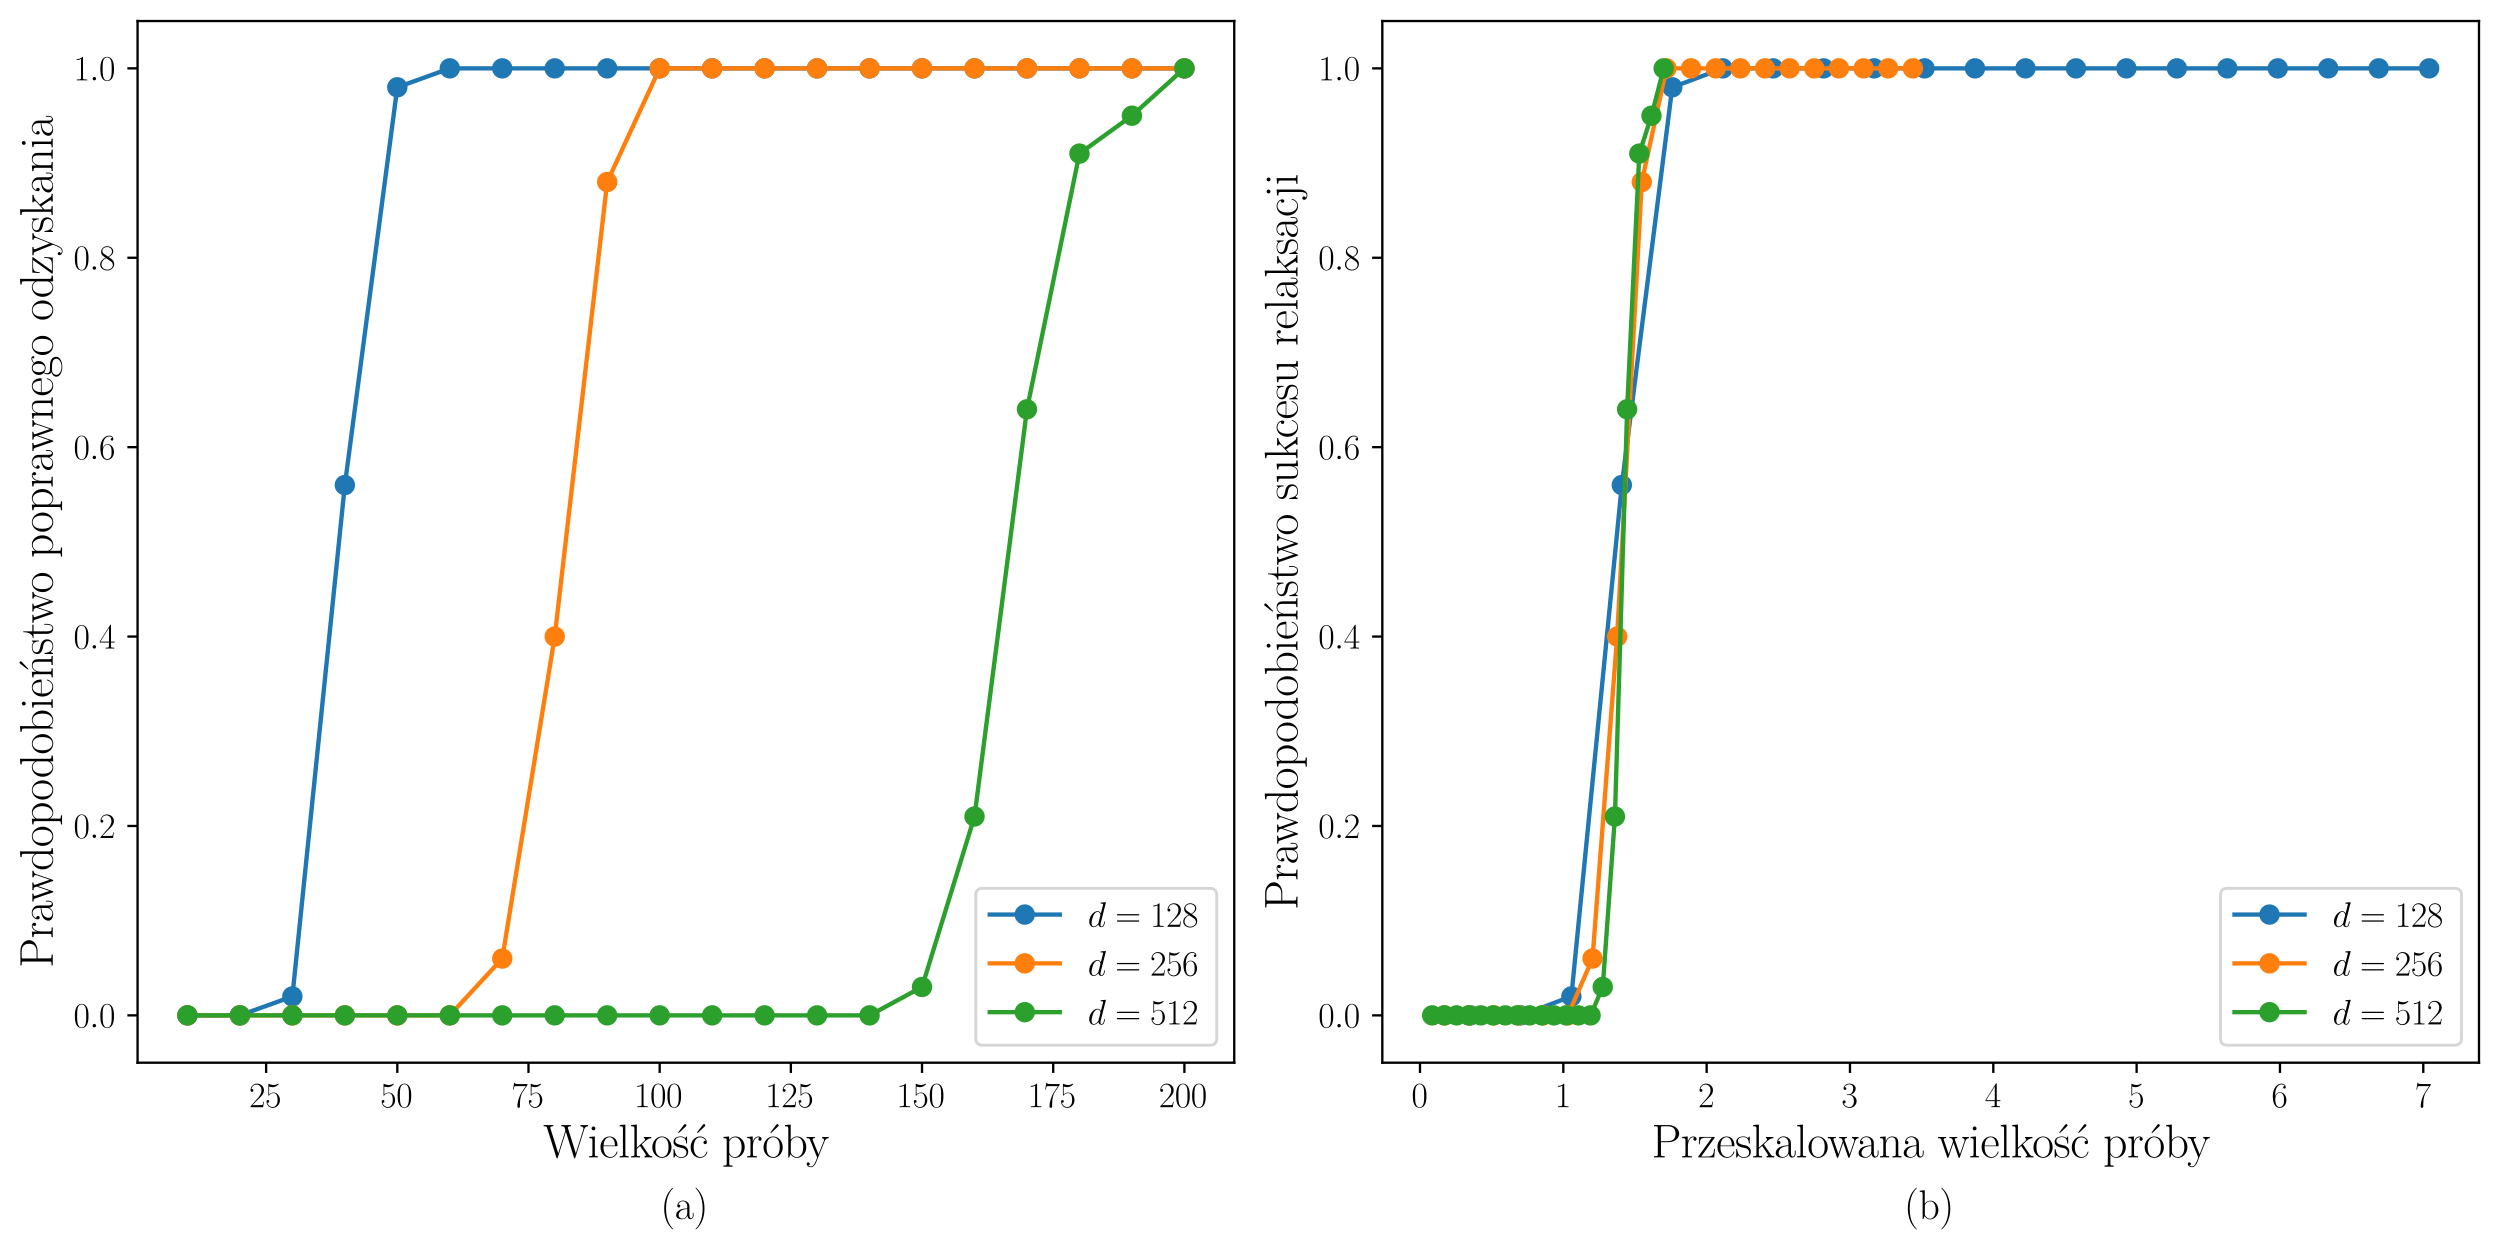 <?xml version="1.0" encoding="utf-8" standalone="no"?>
<!DOCTYPE svg PUBLIC "-//W3C//DTD SVG 1.1//EN"
  "http://www.w3.org/Graphics/SVG/1.1/DTD/svg11.dtd">
<svg xmlns:xlink="http://www.w3.org/1999/xlink" width="856.8pt" height="428.457pt" viewBox="0 0 856.8 428.457" xmlns="http://www.w3.org/2000/svg" version="1.1">
 <defs>
  <style type="text/css">*{stroke-linejoin: round; stroke-linecap: butt}</style>
 </defs>
 <g id="figure_1">
  <g id="patch_1">
   <path d="M 0 428.457 
L 856.8 428.457 
L 856.8 0 
L 0 0 
z
" style="fill: #ffffff"/>
  </g>
  <g id="axes_1">
   <g id="patch_2">
    <path d="M 47.149 364.217 
L 423 364.217 
L 423 7.2 
L 47.149 7.2 
z
" style="fill: #ffffff"/>
   </g>
   <g id="matplotlib.axis_1">
    <g id="xtick_1">
     <g id="line2d_1">
      <defs>
       <path id="md2fc776f30" d="M 0 0 
L 0 3.5 
" style="stroke: #000000; stroke-width: 0.8"/>
      </defs>
      <g>
       <use xlink:href="#md2fc776f30" x="91.208" y="364.217" style="stroke: #000000; stroke-width: 0.8"/>
      </g>
     </g>
     <g id="text_1">
      <!-- $\mathdefault{25}$ -->
      <g transform="translate(85.355 379.453) scale(0.12 -0.12)">
       <defs>
        <path id="LMRoman17-Regular-32" d="M 2669 990 
L 2554 990 
C 2490 537 2438 460 2413 422 
C 2381 371 1920 371 1830 371 
L 602 371 
L 1824 1596 
C 2214 1966 2669 2400 2669 3033 
C 2669 3788 2067 4224 1395 4224 
C 691 4224 262 3603 262 3027 
C 262 2777 448 2745 525 2745 
C 589 2745 781 2783 781 3007 
C 781 3206 614 3264 525 3264 
C 486 3264 448 3257 422 3244 
C 544 3788 915 4057 1306 4057 
C 1862 4057 2227 3616 2227 3033 
C 2227 2477 1901 1998 1536 1583 
L 262 147 
L 262 0 
L 2515 0 
L 2669 990 
z
" transform="scale(0.016)"/>
        <path id="LMRoman17-Regular-35" d="M 2669 1260 
C 2669 2028 2170 2624 1549 2624 
C 1222 2624 947 2502 730 2271 
L 730 3692 
C 794 3667 1056 3584 1325 3584 
C 1920 3584 2246 3904 2432 4119 
C 2432 4183 2432 4224 2394 4224 
C 2394 4224 2374 4224 2323 4191 
C 2099 4071 1837 3974 1517 3974 
C 1325 3993 1037 4019 723 4160 
C 653 4224 634 4224 634 4224 
C 602 4192 595 4185 595 4057 
L 595 2206 
C 595 2092 595 2061 659 2061 
C 691 2061 704 2074 736 2118 
C 941 2401 1222 2521 1542 2521 
C 1766 2521 2246 2382 2246 1304 
C 2246 1103 2246 735 2054 441 
C 1894 166 1645 25 1370 25 
C 947 25 518 334 403 832 
C 429 806 480 793 506 793 
C 589 793 749 838 749 1036 
C 749 1209 627 1280 506 1280 
C 358 1280 262 1190 262 1011 
C 262 454 704 -128 1382 -128 
C 2042 -128 2669 441 2669 1267 
L 2669 1260 
z
" transform="scale(0.016)"/>
       </defs>
       <use xlink:href="#LMRoman17-Regular-32" transform="scale(0.996)"/>
       <use xlink:href="#LMRoman17-Regular-35" transform="translate(45.691 0) scale(0.996)"/>
      </g>
     </g>
    </g>
    <g id="xtick_2">
     <g id="line2d_2">
      <g>
       <use xlink:href="#md2fc776f30" x="136.166" y="364.217" style="stroke: #000000; stroke-width: 0.8"/>
      </g>
     </g>
     <g id="text_2">
      <!-- $\mathdefault{50}$ -->
      <g transform="translate(130.313 379.453) scale(0.12 -0.12)">
       <defs>
        <path id="LMRoman17-Regular-30" d="M 2688 2038 
C 2688 2430 2682 3099 2413 3613 
C 2176 4063 1798 4224 1466 4224 
C 1158 4224 768 4082 525 3620 
C 269 3137 243 2539 243 2038 
C 243 1671 250 1112 448 623 
C 723 -39 1216 -128 1466 -128 
C 1760 -128 2208 -7 2470 604 
C 2662 1048 2688 1568 2688 2038 
z
M 2278 2109 
C 2278 1691 2278 1176 2202 797 
C 2067 96 1690 -26 1466 -26 
C 1056 -26 813 328 723 816 
C 653 1196 653 1749 653 2109 
C 653 2604 653 3015 736 3407 
C 858 3954 1216 4121 1466 4121 
C 1728 4121 2067 3947 2189 3420 
C 2272 3054 2278 2623 2278 2109 
z
" transform="scale(0.016)"/>
       </defs>
       <use xlink:href="#LMRoman17-Regular-35" transform="scale(0.996)"/>
       <use xlink:href="#LMRoman17-Regular-30" transform="translate(45.691 0) scale(0.996)"/>
      </g>
     </g>
    </g>
    <g id="xtick_3">
     <g id="line2d_3">
      <g>
       <use xlink:href="#md2fc776f30" x="181.124" y="364.217" style="stroke: #000000; stroke-width: 0.8"/>
      </g>
     </g>
     <g id="text_3">
      <!-- $\mathdefault{75}$ -->
      <g transform="translate(175.271 379.453) scale(0.12 -0.12)">
       <defs>
        <path id="LMRoman17-Regular-37" d="M 2886 4006 
L 2886 4147 
L 1382 4147 
C 634 4147 621 4230 595 4352 
L 480 4352 
L 294 3148 
L 410 3148 
C 429 3271 474 3601 550 3724 
C 589 3776 1062 3776 1171 3776 
L 2579 3776 
L 1869 2707 
C 1395 1989 1069 1018 1069 169 
C 1069 92 1069 -128 1299 -128 
C 1530 -128 1530 92 1530 176 
L 1530 474 
C 1530 1535 1709 2235 2003 2681 
L 2886 4006 
z
" transform="scale(0.016)"/>
       </defs>
       <use xlink:href="#LMRoman17-Regular-37" transform="scale(0.996)"/>
       <use xlink:href="#LMRoman17-Regular-35" transform="translate(45.691 0) scale(0.996)"/>
      </g>
     </g>
    </g>
    <g id="xtick_4">
     <g id="line2d_4">
      <g>
       <use xlink:href="#md2fc776f30" x="226.083" y="364.217" style="stroke: #000000; stroke-width: 0.8"/>
      </g>
     </g>
     <g id="text_4">
      <!-- $\mathdefault{100}$ -->
      <g transform="translate(217.303 379.453) scale(0.12 -0.12)">
       <defs>
        <path id="LMRoman17-Regular-31" d="M 2458 0 
L 2458 166 
L 2266 166 
C 1715 166 1702 236 1702 467 
L 1702 4085 
C 1702 4217 1696 4224 1606 4224 
C 1357 3927 979 3833 621 3820 
C 602 3820 570 3820 563 3808 
C 557 3795 557 3782 557 3648 
C 755 3648 1088 3686 1344 3839 
L 1344 467 
C 1344 243 1331 166 781 166 
L 589 166 
L 589 0 
L 1523 12 
L 2458 0 
z
" transform="scale(0.016)"/>
       </defs>
       <use xlink:href="#LMRoman17-Regular-31" transform="scale(0.996)"/>
       <use xlink:href="#LMRoman17-Regular-30" transform="translate(45.691 0) scale(0.996)"/>
       <use xlink:href="#LMRoman17-Regular-30" transform="translate(91.382 0) scale(0.996)"/>
      </g>
     </g>
    </g>
    <g id="xtick_5">
     <g id="line2d_5">
      <g>
       <use xlink:href="#md2fc776f30" x="271.041" y="364.217" style="stroke: #000000; stroke-width: 0.8"/>
      </g>
     </g>
     <g id="text_5">
      <!-- $\mathdefault{125}$ -->
      <g transform="translate(262.261 379.453) scale(0.12 -0.12)">
       <use xlink:href="#LMRoman17-Regular-31" transform="scale(0.996)"/>
       <use xlink:href="#LMRoman17-Regular-32" transform="translate(45.691 0) scale(0.996)"/>
       <use xlink:href="#LMRoman17-Regular-35" transform="translate(91.382 0) scale(0.996)"/>
      </g>
     </g>
    </g>
    <g id="xtick_6">
     <g id="line2d_6">
      <g>
       <use xlink:href="#md2fc776f30" x="315.999" y="364.217" style="stroke: #000000; stroke-width: 0.8"/>
      </g>
     </g>
     <g id="text_6">
      <!-- $\mathdefault{150}$ -->
      <g transform="translate(307.22 379.453) scale(0.12 -0.12)">
       <use xlink:href="#LMRoman17-Regular-31" transform="scale(0.996)"/>
       <use xlink:href="#LMRoman17-Regular-35" transform="translate(45.691 0) scale(0.996)"/>
       <use xlink:href="#LMRoman17-Regular-30" transform="translate(91.382 0) scale(0.996)"/>
      </g>
     </g>
    </g>
    <g id="xtick_7">
     <g id="line2d_7">
      <g>
       <use xlink:href="#md2fc776f30" x="360.958" y="364.217" style="stroke: #000000; stroke-width: 0.8"/>
      </g>
     </g>
     <g id="text_7">
      <!-- $\mathdefault{175}$ -->
      <g transform="translate(352.178 379.453) scale(0.12 -0.12)">
       <use xlink:href="#LMRoman17-Regular-31" transform="scale(0.996)"/>
       <use xlink:href="#LMRoman17-Regular-37" transform="translate(45.691 0) scale(0.996)"/>
       <use xlink:href="#LMRoman17-Regular-35" transform="translate(91.382 0) scale(0.996)"/>
      </g>
     </g>
    </g>
    <g id="xtick_8">
     <g id="line2d_8">
      <g>
       <use xlink:href="#md2fc776f30" x="405.916" y="364.217" style="stroke: #000000; stroke-width: 0.8"/>
      </g>
     </g>
     <g id="text_8">
      <!-- $\mathdefault{200}$ -->
      <g transform="translate(397.136 379.453) scale(0.12 -0.12)">
       <use xlink:href="#LMRoman17-Regular-32" transform="scale(0.996)"/>
       <use xlink:href="#LMRoman17-Regular-30" transform="translate(45.691 0) scale(0.996)"/>
       <use xlink:href="#LMRoman17-Regular-30" transform="translate(91.382 0) scale(0.996)"/>
      </g>
     </g>
    </g>
    <g id="text_9">
     <!-- Wielkość próby -->
     <g transform="translate(186.153 396.668) scale(0.16 -0.16)">
      <defs>
       <path id="LMRoman17-Regular-57" d="M 6048 4185 
L 6048 4352 
L 5600 4339 
C 5440 4339 5158 4339 5005 4352 
L 5005 4185 
C 5293 4178 5414 4011 5414 3852 
C 5414 3808 5408 3782 5382 3712 
L 4390 550 
L 3347 3878 
C 3328 3945 3322 3971 3322 3998 
C 3322 4185 3603 4185 3725 4185 
L 3725 4352 
C 3539 4339 3219 4339 3021 4339 
C 2861 4339 2573 4339 2426 4352 
L 2426 4185 
C 2720 4185 2797 4165 2861 4045 
C 2886 3985 2989 3647 2989 3628 
C 2989 3603 2976 3564 2970 3545 
L 2029 556 
L 986 3878 
C 954 3971 954 3998 954 3998 
C 954 4185 1235 4185 1363 4185 
L 1363 4352 
C 1178 4339 858 4339 659 4339 
C 493 4339 211 4339 58 4352 
L 58 4185 
C 442 4185 467 4147 531 3942 
L 1779 -20 
C 1811 -116 1811 -128 1869 -128 
C 1920 -128 1939 -116 1965 -26 
L 3053 3448 
L 4141 -26 
C 4166 -116 4186 -128 4237 -128 
C 4294 -128 4294 -116 4326 -20 
L 5523 3776 
C 5581 3948 5677 4172 6048 4185 
z
" transform="scale(0.016)"/>
       <path id="LMRoman17-Regular-69" d="M 1370 0 
L 1370 166 
C 992 166 979 205 979 436 
L 979 2816 
L 243 2752 
L 243 2585 
C 602 2585 653 2546 653 2237 
L 653 443 
C 653 198 627 166 218 166 
L 218 0 
C 371 12 646 12 806 12 
C 960 12 1222 12 1370 0 
z
M 1056 3897 
C 1056 4051 934 4160 800 4160 
C 646 4160 538 4038 538 3897 
C 538 3743 659 3635 794 3635 
C 947 3635 1056 3756 1056 3897 
z
" transform="scale(0.016)"/>
       <path id="LMRoman17-Regular-65" d="M 2464 1606 
C 2464 2251 2118 2816 1389 2816 
C 710 2816 173 2175 173 1394 
C 173 554 781 -64 1459 -64 
C 2176 -64 2458 619 2458 755 
C 2458 800 2406 800 2406 800 
C 2362 800 2355 787 2330 709 
C 2189 270 1837 51 1504 51 
C 1229 51 954 206 781 490 
C 582 819 582 1200 582 1503 
L 2438 1503 
C 2464 1523 2464 1535 2464 1600 
L 2464 1606 
z
M 2118 1593 
L 589 1600 
C 634 2511 1126 2713 1382 2713 
C 1818 2713 2112 2308 2118 1600 
L 2118 1593 
z
" transform="scale(0.016)"/>
       <path id="LMRoman17-Regular-6c" d="M 1414 0 
L 1414 166 
C 1005 166 979 191 979 439 
L 979 4416 
L 218 4352 
L 218 4185 
C 595 4185 653 4147 653 3841 
L 653 440 
C 653 198 627 166 218 166 
L 218 0 
C 371 12 653 12 813 12 
C 979 12 1261 12 1414 0 
z
" transform="scale(0.016)"/>
       <path id="LMRoman17-Regular-6b" d="M 3040 0 
L 3040 166 
C 2739 166 2669 224 2477 505 
L 1670 1689 
C 1664 1702 1632 1740 1632 1760 
L 2144 2240 
C 2509 2547 2739 2579 2906 2585 
L 2906 2752 
C 2867 2752 2848 2745 2848 2745 
L 2534 2739 
C 2355 2739 2080 2739 1907 2752 
L 1907 2585 
C 1997 2579 2061 2528 2061 2438 
C 2061 2310 1926 2188 1926 2188 
L 960 1305 
L 960 4416 
L 198 4352 
L 198 4185 
C 576 4185 634 4147 634 3841 
L 634 440 
C 634 198 608 166 198 166 
L 198 0 
C 352 12 634 12 794 12 
C 954 12 1235 12 1389 0 
L 1389 166 
C 979 166 954 191 954 440 
L 954 1140 
L 1395 1542 
L 2042 586 
C 2118 472 2182 382 2182 300 
C 2182 185 2067 166 1990 166 
L 1990 0 
C 2144 12 2419 12 2579 12 
L 3040 0 
z
" transform="scale(0.016)"/>
       <path id="LMRoman17-Regular-6f" d="M 2758 1356 
C 2758 2176 2163 2816 1466 2816 
C 768 2816 173 2176 173 1356 
C 173 550 768 -64 1466 -64 
C 2163 -64 2758 550 2758 1356 
z
M 2349 1408 
C 2349 1158 2336 774 2163 467 
C 1984 172 1709 51 1466 51 
C 1165 51 909 230 762 480 
C 602 768 582 1126 582 1408 
C 582 1676 595 2009 762 2297 
C 890 2508 1139 2713 1466 2713 
C 1754 2713 1997 2553 2150 2329 
C 2349 2028 2349 1606 2349 1408 
z
" transform="scale(0.016)"/>
       <path id="LMRoman17-Regular-b1" d="M 2131 793 
C 2131 1119 1958 1292 1875 1369 
C 1683 1567 1459 1612 1190 1663 
C 838 1740 390 1830 390 2216 
C 390 2380 480 2726 1126 2726 
C 1811 2726 1850 2097 1862 1894 
C 1869 1862 1901 1855 1920 1855 
C 1978 1855 1978 1875 1978 1984 
L 1978 2688 
C 1978 2809 1971 2816 1933 2816 
C 1907 2816 1901 2809 1824 2713 
C 1805 2687 1747 2623 1728 2598 
C 1523 2809 1235 2816 1126 2816 
C 416 2816 160 2450 160 2086 
C 160 1507 813 1371 998 1333 
C 1402 1249 1542 1223 1677 1107 
C 1760 1030 1901 888 1901 656 
C 1901 386 1747 38 1158 38 
C 602 38 403 463 288 1030 
C 269 1126 269 1132 218 1132 
C 166 1132 160 1126 160 998 
L 160 76 
C 160 -39 166 -45 205 -45 
C 237 -45 243 -39 275 12 
L 448 275 
C 576 102 800 -64 1158 -64 
C 1792 -64 2131 281 2131 780 
L 2131 793 
z
M 1888 4301 
C 1888 4400 1805 4480 1715 4480 
C 1638 4480 1613 4446 1549 4367 
L 826 3415 
C 781 3356 781 3343 781 3343 
L 851 3264 
L 1792 4142 
C 1869 4215 1888 4228 1888 4301 
z
" transform="scale(0.016)"/>
       <path id="LMRoman17-Regular-a2" d="M 2458 742 
C 2458 768 2451 787 2406 787 
C 2362 787 2355 780 2330 697 
C 2163 179 1798 51 1523 51 
C 1114 51 621 428 621 1376 
C 621 2358 1094 2700 1472 2700 
C 1722 2700 2093 2582 2234 2240 
C 2112 2240 1933 2240 1933 2015 
C 1933 1836 2080 1785 2163 1785 
C 2208 1772 2394 1792 2394 2016 
C 2394 2470 1958 2816 1466 2816 
C 787 2816 211 2188 211 1369 
C 211 518 813 -64 1466 -64 
C 2259 -64 2458 672 2458 742 
z
M 2176 4301 
C 2176 4400 2093 4480 2003 4480 
C 1926 4480 1901 4446 1837 4367 
L 1114 3415 
C 1069 3356 1069 3343 1069 3343 
L 1139 3264 
L 2080 4142 
C 2157 4215 2176 4228 2176 4301 
z
" transform="scale(0.016)"/>
       <path id="LMRoman17-Regular-70" d="M 3053 1401 
C 3053 2207 2496 2816 1837 2816 
C 1453 2816 1139 2606 960 2355 
L 960 2816 
L 198 2752 
L 198 2585 
C 576 2585 634 2547 634 2240 
L 634 -815 
C 634 -1057 608 -1088 198 -1088 
L 198 -1255 
C 352 -1242 634 -1242 800 -1242 
C 966 -1242 1254 -1242 1408 -1255 
L 1408 -1088 
C 998 -1088 973 -1063 973 -815 
L 973 382 
C 1158 109 1427 -64 1766 -64 
C 2406 -64 3053 505 3053 1389 
L 3053 1401 
z
M 2643 1382 
C 2643 642 2234 38 1728 38 
C 1498 38 1248 148 1056 454 
C 973 596 973 635 973 739 
L 973 2025 
C 973 2116 973 2252 1222 2489 
C 1254 2508 1472 2700 1792 2700 
C 2259 2700 2643 2118 2643 1388 
L 2643 1382 
z
" transform="scale(0.016)"/>
       <path id="LMRoman17-Regular-72" d="M 2131 2483 
C 2131 2687 1926 2816 1709 2816 
C 1222 2816 1011 2342 947 2118 
L 941 2118 
L 941 2816 
L 198 2752 
L 198 2585 
C 576 2585 634 2546 634 2237 
L 634 443 
C 634 198 608 166 198 166 
L 198 0 
C 352 12 646 12 813 12 
C 998 12 1325 12 1498 0 
L 1498 166 
C 1037 159 960 159 960 447 
L 960 1503 
C 960 2118 1222 2713 1702 2713 
C 1747 2713 1792 2706 1837 2684 
C 1837 2684 1696 2633 1696 2457 
C 1696 2303 1818 2239 1914 2239 
C 1990 2239 2131 2284 2131 2463 
L 2131 2483 
z
" transform="scale(0.016)"/>
       <path id="LMRoman17-Regular-f3" d="M 2758 1356 
C 2758 2176 2163 2816 1466 2816 
C 768 2816 173 2176 173 1356 
C 173 550 768 -64 1466 -64 
C 2163 -64 2758 550 2758 1356 
z
M 2349 1408 
C 2349 1158 2336 774 2163 467 
C 1984 172 1709 51 1466 51 
C 1165 51 909 230 762 480 
C 602 768 582 1126 582 1408 
C 582 1676 595 2009 762 2297 
C 890 2508 1139 2713 1466 2713 
C 1754 2713 1997 2553 2150 2329 
C 2349 2028 2349 1606 2349 1408 
z
M 2208 4301 
C 2208 4400 2125 4480 2035 4480 
C 1958 4480 1933 4446 1869 4367 
L 1146 3415 
C 1101 3356 1101 3343 1101 3343 
L 1171 3264 
L 2112 4142 
C 2189 4215 2208 4228 2208 4301 
z
" transform="scale(0.016)"/>
       <path id="LMRoman17-Regular-62" d="M 3053 1382 
C 3053 2209 2477 2816 1830 2816 
C 1434 2816 1152 2603 960 2351 
L 960 4416 
L 198 4345 
L 198 4179 
C 576 4179 634 4141 634 3843 
L 634 -13 
L 749 -13 
L 934 445 
C 1120 141 1395 -64 1766 -64 
C 2406 -64 3053 503 3053 1382 
z
M 2643 1388 
C 2643 109 1888 38 1734 38 
C 1536 63 1248 140 1043 511 
C 973 633 973 646 973 761 
L 973 2028 
C 973 2143 973 2163 1062 2297 
C 1312 2681 1670 2713 1792 2713 
C 1984 2713 2643 2611 2643 1401 
L 2643 1388 
z
" transform="scale(0.016)"/>
       <path id="LMRoman17-Regular-79" d="M 3034 2585 
L 3034 2752 
L 2630 2739 
C 2496 2739 2285 2739 2157 2752 
L 2157 2585 
C 2400 2566 2406 2386 2406 2334 
C 2406 2270 2394 2238 2362 2161 
L 1664 424 
L 902 2302 
C 870 2379 870 2431 870 2431 
C 870 2572 1018 2585 1171 2585 
L 1171 2752 
C 1018 2739 742 2739 582 2739 
C 410 2739 205 2739 64 2752 
L 64 2585 
C 410 2585 448 2553 531 2347 
L 1485 -14 
C 1197 -773 1030 -1216 627 -1216 
C 557 -1216 397 -1197 282 -1081 
C 429 -1069 493 -978 493 -869 
C 493 -760 416 -663 288 -663 
C 147 -663 77 -760 77 -876 
C 77 -1133 339 -1319 627 -1319 
C 998 -1319 1229 -959 1357 -638 
L 2496 2186 
C 2656 2579 2944 2585 3034 2585 
z
" transform="scale(0.016)"/>
      </defs>
      <use xlink:href="#LMRoman17-Regular-57" transform="scale(0.996)"/>
      <use xlink:href="#LMRoman17-Regular-69" transform="translate(95.095 0) scale(0.996)"/>
      <use xlink:href="#LMRoman17-Regular-65" transform="translate(119.967 0) scale(0.996)"/>
      <use xlink:href="#LMRoman17-Regular-6c" transform="translate(160.452 0) scale(0.996)"/>
      <use xlink:href="#LMRoman17-Regular-6b" transform="translate(185.324 0) scale(0.996)"/>
      <use xlink:href="#LMRoman17-Regular-6f" transform="translate(231.012 0) scale(0.996)"/>
      <use xlink:href="#LMRoman17-Regular-b1" transform="translate(276.703 0) scale(0.996)"/>
      <use xlink:href="#LMRoman17-Regular-a2" transform="translate(312.507 0) scale(0.996)"/>
      <use xlink:href="#LMRoman17-Regular-70" transform="translate(383.068 0) scale(0.996)"/>
      <use xlink:href="#LMRoman17-Regular-72" transform="translate(433.965 0) scale(0.996)"/>
      <use xlink:href="#LMRoman17-Regular-f3" transform="translate(469.246 0) scale(0.996)"/>
      <use xlink:href="#LMRoman17-Regular-62" transform="translate(514.937 0) scale(0.996)"/>
      <use xlink:href="#LMRoman17-Regular-79" transform="translate(563.232 0) scale(0.996)"/>
     </g>
    </g>
   </g>
   <g id="matplotlib.axis_2">
    <g id="ytick_1">
     <g id="line2d_9">
      <defs>
       <path id="m435641ecd9" d="M 0 0 
L -3.5 0 
" style="stroke: #000000; stroke-width: 0.8"/>
      </defs>
      <g>
       <use xlink:href="#m435641ecd9" x="47.149" y="347.989" style="stroke: #000000; stroke-width: 0.8"/>
      </g>
     </g>
     <g id="text_10">
      <!-- $\mathdefault{0.0}$ -->
      <g transform="translate(25.191 352.107) scale(0.12 -0.12)">
       <defs>
        <path id="LMMathItalic12-Regular-3a" d="M 1178 307 
C 1178 492 1024 620 870 620 
C 685 620 557 467 557 313 
C 557 128 710 0 864 0 
C 1050 0 1178 153 1178 307 
z
" transform="scale(0.016)"/>
       </defs>
       <use xlink:href="#LMRoman17-Regular-30" transform="scale(0.996)"/>
       <use xlink:href="#LMMathItalic12-Regular-3a" transform="translate(45.691 0) scale(0.996)"/>
       <use xlink:href="#LMRoman17-Regular-30" transform="translate(72.788 0) scale(0.996)"/>
      </g>
     </g>
    </g>
    <g id="ytick_2">
     <g id="line2d_10">
      <g>
       <use xlink:href="#m435641ecd9" x="47.149" y="283.077" style="stroke: #000000; stroke-width: 0.8"/>
      </g>
     </g>
     <g id="text_11">
      <!-- $\mathdefault{0.2}$ -->
      <g transform="translate(25.191 287.195) scale(0.12 -0.12)">
       <use xlink:href="#LMRoman17-Regular-30" transform="scale(0.996)"/>
       <use xlink:href="#LMMathItalic12-Regular-3a" transform="translate(45.691 0) scale(0.996)"/>
       <use xlink:href="#LMRoman17-Regular-32" transform="translate(72.788 0) scale(0.996)"/>
      </g>
     </g>
    </g>
    <g id="ytick_3">
     <g id="line2d_11">
      <g>
       <use xlink:href="#m435641ecd9" x="47.149" y="218.165" style="stroke: #000000; stroke-width: 0.8"/>
      </g>
     </g>
     <g id="text_12">
      <!-- $\mathdefault{0.4}$ -->
      <g transform="translate(25.191 222.282) scale(0.12 -0.12)">
       <defs>
        <path id="LMRoman17-Regular-34" d="M 2803 1088 
L 2803 1254 
L 2150 1254 
L 2150 4146 
C 2150 4281 2144 4288 2029 4288 
L 128 1254 
L 128 1088 
L 1779 1088 
L 1779 460 
C 1779 230 1766 166 1318 166 
L 1197 166 
L 1197 0 
C 1402 12 1747 12 1965 12 
C 2182 12 2528 12 2733 0 
L 2733 166 
L 2611 166 
C 2163 166 2150 230 2150 460 
L 2150 1088 
L 2803 1088 
z
M 1798 1254 
L 256 1254 
L 1798 3723 
L 1798 1254 
z
" transform="scale(0.016)"/>
       </defs>
       <use xlink:href="#LMRoman17-Regular-30" transform="scale(0.996)"/>
       <use xlink:href="#LMMathItalic12-Regular-3a" transform="translate(45.691 0) scale(0.996)"/>
       <use xlink:href="#LMRoman17-Regular-34" transform="translate(72.788 0) scale(0.996)"/>
      </g>
     </g>
    </g>
    <g id="ytick_4">
     <g id="line2d_12">
      <g>
       <use xlink:href="#m435641ecd9" x="47.149" y="153.252" style="stroke: #000000; stroke-width: 0.8"/>
      </g>
     </g>
     <g id="text_13">
      <!-- $\mathdefault{0.6}$ -->
      <g transform="translate(25.191 157.37) scale(0.12 -0.12)">
       <defs>
        <path id="LMRoman17-Regular-36" d="M 2688 1305 
C 2688 2105 2170 2688 1517 2688 
C 1126 2688 838 2431 678 1983 
L 678 2201 
C 678 3712 1395 4076 1811 4076 
C 1946 4076 2272 4049 2400 3782 
C 2298 3782 2106 3782 2106 3558 
C 2106 3385 2246 3328 2336 3328 
C 2394 3328 2566 3353 2566 3571 
C 2566 3993 2246 4224 1805 4224 
C 1043 4224 243 3427 243 2006 
C 243 257 966 -128 1478 -128 
C 2099 -135 2688 422 2688 1280 
L 2688 1305 
z
M 2253 1286 
C 2253 937 2253 684 2118 431 
C 1978 171 1773 25 1478 25 
C 691 25 691 1191 691 1427 
C 691 1901 909 2585 1504 2585 
C 1613 2585 1926 2585 2138 2131 
C 2253 1862 2253 1600 2253 1280 
L 2253 1286 
z
" transform="scale(0.016)"/>
       </defs>
       <use xlink:href="#LMRoman17-Regular-30" transform="scale(0.996)"/>
       <use xlink:href="#LMMathItalic12-Regular-3a" transform="translate(45.691 0) scale(0.996)"/>
       <use xlink:href="#LMRoman17-Regular-36" transform="translate(72.788 0) scale(0.996)"/>
      </g>
     </g>
    </g>
    <g id="ytick_5">
     <g id="line2d_13">
      <g>
       <use xlink:href="#m435641ecd9" x="47.149" y="88.34" style="stroke: #000000; stroke-width: 0.8"/>
      </g>
     </g>
     <g id="text_14">
      <!-- $\mathdefault{0.8}$ -->
      <g transform="translate(25.191 92.458) scale(0.12 -0.12)">
       <defs>
        <path id="LMRoman17-Regular-38" d="M 2720 1022 
C 2720 1607 2330 1877 2074 2051 
C 1984 2115 1933 2147 1741 2289 
C 2144 2494 2554 2803 2554 3298 
C 2554 3884 1990 4224 1472 4224 
C 890 4224 378 3800 378 3215 
C 378 3054 416 2777 666 2533 
C 730 2469 998 2276 1171 2154 
C 883 2006 211 1652 211 945 
C 211 282 838 -128 1459 -128 
C 2144 -128 2720 366 2720 1022 
z
M 2336 3298 
C 2336 2700 1670 2359 1638 2359 
C 1638 2359 1626 2359 1574 2398 
L 902 2855 
C 851 2887 595 3086 595 3388 
C 595 3781 998 4076 1459 4076 
C 1965 4076 2336 3716 2336 3298 
z
M 2483 861 
C 2483 385 2010 25 1472 25 
C 890 25 448 443 448 951 
C 448 1459 838 1884 1280 2083 
L 2080 1536 
C 2176 1466 2483 1253 2483 861 
z
" transform="scale(0.016)"/>
       </defs>
       <use xlink:href="#LMRoman17-Regular-30" transform="scale(0.996)"/>
       <use xlink:href="#LMMathItalic12-Regular-3a" transform="translate(45.691 0) scale(0.996)"/>
       <use xlink:href="#LMRoman17-Regular-38" transform="translate(72.788 0) scale(0.996)"/>
      </g>
     </g>
    </g>
    <g id="ytick_6">
     <g id="line2d_14">
      <g>
       <use xlink:href="#m435641ecd9" x="47.149" y="23.428" style="stroke: #000000; stroke-width: 0.8"/>
      </g>
     </g>
     <g id="text_15">
      <!-- $\mathdefault{1.0}$ -->
      <g transform="translate(25.191 27.546) scale(0.12 -0.12)">
       <use xlink:href="#LMRoman17-Regular-31" transform="scale(0.996)"/>
       <use xlink:href="#LMMathItalic12-Regular-3a" transform="translate(45.691 0) scale(0.996)"/>
       <use xlink:href="#LMRoman17-Regular-30" transform="translate(72.788 0) scale(0.996)"/>
      </g>
     </g>
    </g>
    <g id="text_16">
     <!-- Prawdopodobieństwo poprawnego odzyskania -->
     <g transform="translate(18.091 331.689) rotate(-90) scale(0.16 -0.16)">
      <defs>
       <path id="LMRoman17-Regular-50" d="M 3718 3187 
C 3718 3791 3130 4352 2291 4352 
L 333 4352 
L 333 4185 
C 774 4185 845 4185 845 3899 
L 845 453 
C 845 166 774 166 333 166 
L 333 0 
C 518 12 858 12 1056 12 
C 1254 12 1594 12 1779 0 
L 1779 166 
C 1338 166 1267 166 1267 453 
L 1267 2048 
L 2291 2048 
C 3117 2048 3718 2583 3718 3187 
z
M 3232 3187 
C 3232 2608 2950 2182 2170 2182 
L 1254 2182 
L 1254 3937 
C 1254 4153 1267 4185 1523 4185 
L 2170 4185 
C 2995 4185 3232 3715 3232 3187 
z
" transform="scale(0.016)"/>
       <path id="LMRoman17-Regular-61" d="M 2874 569 
L 2874 928 
L 2758 928 
L 2758 563 
C 2758 172 2586 121 2502 121 
C 2240 121 2240 454 2240 736 
L 2240 1657 
C 2240 2080 2240 2304 1971 2553 
C 1734 2764 1459 2828 1242 2828 
C 736 2828 371 2432 371 2009 
C 371 1772 563 1760 602 1760 
C 685 1760 832 1811 832 1990 
C 832 2150 710 2220 602 2220 
C 576 2220 544 2214 525 2208 
C 659 2611 1005 2726 1229 2726 
C 1549 2726 1901 2444 1901 1907 
L 1901 1625 
C 1523 1612 1069 1561 710 1369 
C 307 1145 192 825 192 582 
C 192 89 768 -52 1107 -52 
C 1459 -52 1786 147 1926 512 
C 1939 230 2118 -26 2400 -26 
C 2534 -26 2874 64 2874 569 
z
M 1901 889 
C 1901 332 1504 51 1152 51 
C 832 51 582 288 582 582 
C 582 774 666 1113 1037 1318 
C 1344 1491 1696 1516 1901 1529 
L 1901 889 
z
" transform="scale(0.016)"/>
       <path id="LMRoman17-Regular-77" d="M 4205 2585 
L 4205 2752 
C 4077 2745 3949 2739 3821 2739 
C 3699 2739 3424 2739 3315 2752 
L 3315 2585 
C 3514 2572 3622 2457 3622 2297 
C 3622 2252 3610 2195 3597 2150 
L 2995 409 
L 2342 2297 
C 2330 2355 2310 2406 2310 2432 
C 2310 2598 2528 2598 2630 2598 
L 2630 2752 
C 2483 2739 2214 2739 2061 2739 
C 1901 2739 1734 2739 1587 2752 
L 1587 2585 
C 1939 2585 1939 2572 2074 2169 
L 1485 454 
L 851 2303 
C 819 2399 819 2412 819 2432 
C 819 2598 1037 2598 1139 2598 
L 1139 2752 
C 986 2739 717 2739 557 2739 
C 416 2739 198 2739 64 2752 
L 64 2585 
C 346 2585 416 2565 486 2342 
L 1274 38 
C 1299 -45 1318 -64 1370 -64 
C 1414 -64 1440 -52 1472 44 
L 2131 1977 
L 2797 44 
C 2829 -52 2854 -64 2899 -64 
C 2950 -64 2970 -45 2995 38 
L 3725 2176 
C 3853 2565 4109 2578 4205 2585 
z
" transform="scale(0.016)"/>
       <path id="LMRoman17-Regular-64" d="M 3066 0 
L 3066 166 
C 2688 166 2630 204 2630 512 
L 2630 4416 
L 1869 4352 
L 1869 4185 
C 2246 4185 2304 4148 2304 3847 
L 2304 2371 
C 2278 2403 2016 2816 1498 2816 
C 845 2816 211 2228 211 1376 
C 211 529 806 -64 1434 -64 
C 1978 -64 2259 361 2291 406 
L 2291 -64 
L 3066 0 
z
M 2291 768 
C 2291 576 2176 403 2029 275 
C 1811 70 1594 38 1472 38 
C 1286 38 621 135 621 1369 
C 621 2636 1363 2713 1530 2713 
C 1824 2713 2061 2545 2208 2313 
C 2291 2177 2291 2157 2291 2041 
L 2291 768 
z
" transform="scale(0.016)"/>
       <path id="LMRoman17-Regular-ab" d="M 3091 0 
L 3091 166 
C 2682 166 2656 192 2656 443 
L 2656 1954 
C 2656 2282 2592 2816 1837 2816 
C 1331 2816 1069 2424 973 2166 
L 966 2166 
L 966 2816 
L 211 2752 
L 211 2585 
C 589 2585 646 2546 646 2237 
L 646 443 
C 646 198 621 166 211 166 
L 211 0 
C 365 12 646 12 813 12 
C 979 12 1267 12 1421 0 
L 1421 166 
C 1011 166 986 192 986 443 
L 986 1682 
C 986 2269 1344 2713 1792 2713 
C 2266 2713 2317 2289 2317 1980 
L 2317 443 
C 2317 198 2291 166 1882 166 
L 1882 0 
C 2035 12 2317 12 2483 12 
C 2650 12 2938 12 3091 0 
z
M 2374 4301 
C 2374 4400 2291 4480 2202 4480 
C 2125 4480 2099 4446 2035 4367 
L 1312 3415 
C 1267 3356 1267 3343 1267 3343 
L 1338 3264 
L 2278 4142 
C 2355 4215 2374 4228 2374 4301 
z
" transform="scale(0.016)"/>
       <path id="LMRoman17-Regular-73" d="M 2131 793 
C 2131 1119 1958 1292 1875 1369 
C 1683 1567 1459 1612 1190 1663 
C 838 1740 390 1830 390 2216 
C 390 2380 480 2726 1126 2726 
C 1811 2726 1850 2097 1862 1894 
C 1869 1862 1901 1855 1920 1855 
C 1978 1855 1978 1875 1978 1984 
L 1978 2688 
C 1978 2809 1971 2816 1933 2816 
C 1907 2816 1901 2809 1824 2713 
C 1805 2687 1747 2623 1728 2598 
C 1523 2809 1235 2816 1126 2816 
C 416 2816 160 2450 160 2086 
C 160 1507 813 1371 998 1333 
C 1402 1249 1542 1223 1677 1107 
C 1760 1030 1901 888 1901 656 
C 1901 386 1747 38 1158 38 
C 602 38 403 463 288 1030 
C 269 1126 269 1132 218 1132 
C 166 1132 160 1126 160 998 
L 160 76 
C 160 -39 166 -45 205 -45 
C 237 -45 243 -39 275 12 
L 448 275 
C 576 102 800 -64 1158 -64 
C 1792 -64 2131 281 2131 780 
L 2131 793 
z
" transform="scale(0.016)"/>
       <path id="LMRoman17-Regular-74" d="M 1965 784 
L 1965 1151 
L 1850 1151 
L 1850 790 
C 1850 347 1677 51 1408 51 
C 1222 51 966 179 966 765 
L 966 2585 
L 1862 2585 
L 1862 2752 
L 966 2752 
L 966 3968 
L 851 3968 
C 838 3291 614 2700 70 2687 
L 70 2585 
L 627 2585 
L 627 778 
C 627 655 627 -64 1370 -64 
C 1747 -64 1965 308 1965 784 
z
" transform="scale(0.016)"/>
       <path id="LMRoman17-Regular-6e" d="M 3091 0 
L 3091 166 
C 2682 166 2656 192 2656 443 
L 2656 1954 
C 2656 2282 2592 2816 1837 2816 
C 1331 2816 1069 2424 973 2166 
L 966 2166 
L 966 2816 
L 211 2752 
L 211 2585 
C 589 2585 646 2546 646 2237 
L 646 443 
C 646 198 621 166 211 166 
L 211 0 
C 365 12 646 12 813 12 
C 979 12 1267 12 1421 0 
L 1421 166 
C 1011 166 986 192 986 443 
L 986 1682 
C 986 2269 1344 2713 1792 2713 
C 2266 2713 2317 2289 2317 1980 
L 2317 443 
C 2317 198 2291 166 1882 166 
L 1882 0 
C 2035 12 2317 12 2483 12 
C 2650 12 2938 12 3091 0 
z
" transform="scale(0.016)"/>
       <path id="LMRoman17-Regular-67" d="M 2886 2630 
C 2886 2751 2790 2880 2586 2880 
C 2330 2867 2106 2745 1926 2560 
C 1734 2751 1504 2816 1299 2816 
C 794 2816 358 2399 358 1868 
C 358 1503 570 1273 634 1209 
C 442 1004 442 742 442 710 
C 442 544 506 300 723 166 
C 390 83 128 -171 128 -487 
C 128 -944 736 -1280 1466 -1280 
C 2170 -1280 2803 -956 2803 -481 
C 2803 384 1856 384 1363 384 
C 1216 390 954 390 922 396 
C 723 428 589 605 589 827 
C 589 884 589 1024 710 1165 
C 832 1068 1043 960 1299 960 
C 1805 960 2240 1358 2240 1891 
C 2240 2058 2189 2315 1997 2515 
C 2176 2707 2438 2771 2586 2771 
C 2611 2771 2650 2771 2682 2752 
C 2656 2745 2598 2720 2598 2617 
C 2598 2540 2656 2483 2739 2483 
C 2835 2476 2886 2540 2886 2624 
L 2886 2630 
z
M 1862 1891 
C 1862 1763 1862 1068 1299 1068 
C 736 1068 736 1763 736 1891 
C 736 2020 736 2707 1299 2707 
C 1862 2707 1862 2020 1862 1891 
z
M 2547 -485 
C 2547 -835 2106 -1172 1466 -1172 
C 826 -1178 384 -839 384 -487 
C 384 -289 493 -103 634 0 
C 794 102 858 102 1293 102 
C 1818 102 2547 102 2547 -493 
L 2547 -485 
z
" transform="scale(0.016)"/>
       <path id="LMRoman17-Regular-7a" d="M 2381 1152 
L 2266 1152 
C 2214 441 2131 115 1350 115 
L 531 115 
L 2310 2604 
C 2362 2668 2362 2694 2362 2694 
C 2362 2752 2336 2752 2221 2752 
L 275 2752 
L 211 1760 
L 326 1760 
C 371 2380 442 2649 1178 2649 
L 1958 2649 
L 128 96 
C 128 6 134 0 269 0 
L 2291 0 
L 2381 1152 
z
" transform="scale(0.016)"/>
      </defs>
      <use xlink:href="#LMRoman17-Regular-50" transform="scale(0.996)"/>
      <use xlink:href="#LMRoman17-Regular-72" transform="translate(62.584 0) scale(0.996)"/>
      <use xlink:href="#LMRoman17-Regular-61" transform="translate(97.865 0) scale(0.996)"/>
      <use xlink:href="#LMRoman17-Regular-77" transform="translate(140.954 0) scale(0.996)"/>
      <use xlink:href="#LMRoman17-Regular-64" transform="translate(207.463 0) scale(0.996)"/>
      <use xlink:href="#LMRoman17-Regular-6f" transform="translate(258.36 0) scale(0.996)"/>
      <use xlink:href="#LMRoman17-Regular-70" transform="translate(304.051 0) scale(0.996)"/>
      <use xlink:href="#LMRoman17-Regular-6f" transform="translate(357.551 0) scale(0.996)"/>
      <use xlink:href="#LMRoman17-Regular-64" transform="translate(405.844 0) scale(0.996)"/>
      <use xlink:href="#LMRoman17-Regular-6f" transform="translate(456.741 0) scale(0.996)"/>
      <use xlink:href="#LMRoman17-Regular-62" transform="translate(502.432 0) scale(0.996)"/>
      <use xlink:href="#LMRoman17-Regular-69" transform="translate(553.329 0) scale(0.996)"/>
      <use xlink:href="#LMRoman17-Regular-65" transform="translate(578.201 0) scale(0.996)"/>
      <use xlink:href="#LMRoman17-Regular-ab" transform="translate(618.686 0) scale(0.996)"/>
      <use xlink:href="#LMRoman17-Regular-73" transform="translate(669.583 0) scale(0.996)"/>
      <use xlink:href="#LMRoman17-Regular-74" transform="translate(705.387 0) scale(0.996)"/>
      <use xlink:href="#LMRoman17-Regular-77" transform="translate(738.066 0) scale(0.996)"/>
      <use xlink:href="#LMRoman17-Regular-6f" transform="translate(801.973 0) scale(0.996)"/>
      <use xlink:href="#LMRoman17-Regular-70" transform="translate(877.74 0) scale(0.996)"/>
      <use xlink:href="#LMRoman17-Regular-6f" transform="translate(931.24 0) scale(0.996)"/>
      <use xlink:href="#LMRoman17-Regular-70" transform="translate(976.931 0) scale(0.996)"/>
      <use xlink:href="#LMRoman17-Regular-72" transform="translate(1027.828 0) scale(0.996)"/>
      <use xlink:href="#LMRoman17-Regular-61" transform="translate(1063.109 0) scale(0.996)"/>
      <use xlink:href="#LMRoman17-Regular-77" transform="translate(1106.198 0) scale(0.996)"/>
      <use xlink:href="#LMRoman17-Regular-6e" transform="translate(1172.707 0) scale(0.996)"/>
      <use xlink:href="#LMRoman17-Regular-65" transform="translate(1223.605 0) scale(0.996)"/>
      <use xlink:href="#LMRoman17-Regular-67" transform="translate(1264.089 0) scale(0.996)"/>
      <use xlink:href="#LMRoman17-Regular-6f" transform="translate(1309.78 0) scale(0.996)"/>
      <use xlink:href="#LMRoman17-Regular-6f" transform="translate(1385.547 0) scale(0.996)"/>
      <use xlink:href="#LMRoman17-Regular-64" transform="translate(1433.841 0) scale(0.996)"/>
      <use xlink:href="#LMRoman17-Regular-7a" transform="translate(1484.738 0) scale(0.996)"/>
      <use xlink:href="#LMRoman17-Regular-79" transform="translate(1525.223 0) scale(0.996)"/>
      <use xlink:href="#LMRoman17-Regular-73" transform="translate(1573.514 0) scale(0.996)"/>
      <use xlink:href="#LMRoman17-Regular-6b" transform="translate(1609.317 0) scale(0.996)"/>
      <use xlink:href="#LMRoman17-Regular-61" transform="translate(1657.608 0) scale(0.996)"/>
      <use xlink:href="#LMRoman17-Regular-6e" transform="translate(1703.299 0) scale(0.996)"/>
      <use xlink:href="#LMRoman17-Regular-69" transform="translate(1754.196 0) scale(0.996)"/>
      <use xlink:href="#LMRoman17-Regular-61" transform="translate(1779.068 0) scale(0.996)"/>
     </g>
    </g>
   </g>
   <g id="line2d_15">
    <path d="M 64.233 347.989 
L 82.216 347.989 
L 100.2 341.498 
L 118.183 166.235 
L 136.166 29.919 
L 154.149 23.428 
L 172.133 23.428 
L 190.116 23.428 
L 208.099 23.428 
L 226.083 23.428 
L 244.066 23.428 
L 262.049 23.428 
L 280.033 23.428 
L 298.016 23.428 
L 315.999 23.428 
L 333.983 23.428 
L 351.966 23.428 
L 369.949 23.428 
L 387.933 23.428 
L 405.916 23.428 
" clip-path="url(#p8f60ac4e79)" style="fill: none; stroke: #1f77b4; stroke-width: 1.5; stroke-linecap: square"/>
    <defs>
     <path id="md55f995703" d="M 0 3 
C 0.796 3 1.559 2.684 2.121 2.121 
C 2.684 1.559 3 0.796 3 0 
C 3 -0.796 2.684 -1.559 2.121 -2.121 
C 1.559 -2.684 0.796 -3 0 -3 
C -0.796 -3 -1.559 -2.684 -2.121 -2.121 
C -2.684 -1.559 -3 -0.796 -3 0 
C -3 0.796 -2.684 1.559 -2.121 2.121 
C -1.559 2.684 -0.796 3 0 3 
z
" style="stroke: #1f77b4"/>
    </defs>
    <g clip-path="url(#p8f60ac4e79)">
     <use xlink:href="#md55f995703" x="64.233" y="347.989" style="fill: #1f77b4; stroke: #1f77b4"/>
     <use xlink:href="#md55f995703" x="82.216" y="347.989" style="fill: #1f77b4; stroke: #1f77b4"/>
     <use xlink:href="#md55f995703" x="100.2" y="341.498" style="fill: #1f77b4; stroke: #1f77b4"/>
     <use xlink:href="#md55f995703" x="118.183" y="166.235" style="fill: #1f77b4; stroke: #1f77b4"/>
     <use xlink:href="#md55f995703" x="136.166" y="29.919" style="fill: #1f77b4; stroke: #1f77b4"/>
     <use xlink:href="#md55f995703" x="154.149" y="23.428" style="fill: #1f77b4; stroke: #1f77b4"/>
     <use xlink:href="#md55f995703" x="172.133" y="23.428" style="fill: #1f77b4; stroke: #1f77b4"/>
     <use xlink:href="#md55f995703" x="190.116" y="23.428" style="fill: #1f77b4; stroke: #1f77b4"/>
     <use xlink:href="#md55f995703" x="208.099" y="23.428" style="fill: #1f77b4; stroke: #1f77b4"/>
     <use xlink:href="#md55f995703" x="226.083" y="23.428" style="fill: #1f77b4; stroke: #1f77b4"/>
     <use xlink:href="#md55f995703" x="244.066" y="23.428" style="fill: #1f77b4; stroke: #1f77b4"/>
     <use xlink:href="#md55f995703" x="262.049" y="23.428" style="fill: #1f77b4; stroke: #1f77b4"/>
     <use xlink:href="#md55f995703" x="280.033" y="23.428" style="fill: #1f77b4; stroke: #1f77b4"/>
     <use xlink:href="#md55f995703" x="298.016" y="23.428" style="fill: #1f77b4; stroke: #1f77b4"/>
     <use xlink:href="#md55f995703" x="315.999" y="23.428" style="fill: #1f77b4; stroke: #1f77b4"/>
     <use xlink:href="#md55f995703" x="333.983" y="23.428" style="fill: #1f77b4; stroke: #1f77b4"/>
     <use xlink:href="#md55f995703" x="351.966" y="23.428" style="fill: #1f77b4; stroke: #1f77b4"/>
     <use xlink:href="#md55f995703" x="369.949" y="23.428" style="fill: #1f77b4; stroke: #1f77b4"/>
     <use xlink:href="#md55f995703" x="387.933" y="23.428" style="fill: #1f77b4; stroke: #1f77b4"/>
     <use xlink:href="#md55f995703" x="405.916" y="23.428" style="fill: #1f77b4; stroke: #1f77b4"/>
    </g>
   </g>
   <g id="line2d_16">
    <path d="M 64.233 347.989 
L 82.216 347.989 
L 100.2 347.989 
L 118.183 347.989 
L 136.166 347.989 
L 154.149 347.989 
L 172.133 328.515 
L 190.116 218.165 
L 208.099 62.375 
L 226.083 23.428 
L 244.066 23.428 
L 262.049 23.428 
L 280.033 23.428 
L 298.016 23.428 
L 315.999 23.428 
L 333.983 23.428 
L 351.966 23.428 
L 369.949 23.428 
L 387.933 23.428 
L 405.916 23.428 
" clip-path="url(#p8f60ac4e79)" style="fill: none; stroke: #ff7f0e; stroke-width: 1.5; stroke-linecap: square"/>
    <defs>
     <path id="mcc29ca7b69" d="M 0 3 
C 0.796 3 1.559 2.684 2.121 2.121 
C 2.684 1.559 3 0.796 3 0 
C 3 -0.796 2.684 -1.559 2.121 -2.121 
C 1.559 -2.684 0.796 -3 0 -3 
C -0.796 -3 -1.559 -2.684 -2.121 -2.121 
C -2.684 -1.559 -3 -0.796 -3 0 
C -3 0.796 -2.684 1.559 -2.121 2.121 
C -1.559 2.684 -0.796 3 0 3 
z
" style="stroke: #ff7f0e"/>
    </defs>
    <g clip-path="url(#p8f60ac4e79)">
     <use xlink:href="#mcc29ca7b69" x="64.233" y="347.989" style="fill: #ff7f0e; stroke: #ff7f0e"/>
     <use xlink:href="#mcc29ca7b69" x="82.216" y="347.989" style="fill: #ff7f0e; stroke: #ff7f0e"/>
     <use xlink:href="#mcc29ca7b69" x="100.2" y="347.989" style="fill: #ff7f0e; stroke: #ff7f0e"/>
     <use xlink:href="#mcc29ca7b69" x="118.183" y="347.989" style="fill: #ff7f0e; stroke: #ff7f0e"/>
     <use xlink:href="#mcc29ca7b69" x="136.166" y="347.989" style="fill: #ff7f0e; stroke: #ff7f0e"/>
     <use xlink:href="#mcc29ca7b69" x="154.149" y="347.989" style="fill: #ff7f0e; stroke: #ff7f0e"/>
     <use xlink:href="#mcc29ca7b69" x="172.133" y="328.515" style="fill: #ff7f0e; stroke: #ff7f0e"/>
     <use xlink:href="#mcc29ca7b69" x="190.116" y="218.165" style="fill: #ff7f0e; stroke: #ff7f0e"/>
     <use xlink:href="#mcc29ca7b69" x="208.099" y="62.375" style="fill: #ff7f0e; stroke: #ff7f0e"/>
     <use xlink:href="#mcc29ca7b69" x="226.083" y="23.428" style="fill: #ff7f0e; stroke: #ff7f0e"/>
     <use xlink:href="#mcc29ca7b69" x="244.066" y="23.428" style="fill: #ff7f0e; stroke: #ff7f0e"/>
     <use xlink:href="#mcc29ca7b69" x="262.049" y="23.428" style="fill: #ff7f0e; stroke: #ff7f0e"/>
     <use xlink:href="#mcc29ca7b69" x="280.033" y="23.428" style="fill: #ff7f0e; stroke: #ff7f0e"/>
     <use xlink:href="#mcc29ca7b69" x="298.016" y="23.428" style="fill: #ff7f0e; stroke: #ff7f0e"/>
     <use xlink:href="#mcc29ca7b69" x="315.999" y="23.428" style="fill: #ff7f0e; stroke: #ff7f0e"/>
     <use xlink:href="#mcc29ca7b69" x="333.983" y="23.428" style="fill: #ff7f0e; stroke: #ff7f0e"/>
     <use xlink:href="#mcc29ca7b69" x="351.966" y="23.428" style="fill: #ff7f0e; stroke: #ff7f0e"/>
     <use xlink:href="#mcc29ca7b69" x="369.949" y="23.428" style="fill: #ff7f0e; stroke: #ff7f0e"/>
     <use xlink:href="#mcc29ca7b69" x="387.933" y="23.428" style="fill: #ff7f0e; stroke: #ff7f0e"/>
     <use xlink:href="#mcc29ca7b69" x="405.916" y="23.428" style="fill: #ff7f0e; stroke: #ff7f0e"/>
    </g>
   </g>
   <g id="line2d_17">
    <path d="M 64.233 347.989 
L 82.216 347.989 
L 100.2 347.989 
L 118.183 347.989 
L 136.166 347.989 
L 154.149 347.989 
L 172.133 347.989 
L 190.116 347.989 
L 208.099 347.989 
L 226.083 347.989 
L 244.066 347.989 
L 262.049 347.989 
L 280.033 347.989 
L 298.016 347.989 
L 315.999 338.252 
L 333.983 279.831 
L 351.966 140.27 
L 369.949 52.639 
L 387.933 39.656 
L 405.916 23.428 
" clip-path="url(#p8f60ac4e79)" style="fill: none; stroke: #2ca02c; stroke-width: 1.5; stroke-linecap: square"/>
    <defs>
     <path id="mdfa7fef3cb" d="M 0 3 
C 0.796 3 1.559 2.684 2.121 2.121 
C 2.684 1.559 3 0.796 3 0 
C 3 -0.796 2.684 -1.559 2.121 -2.121 
C 1.559 -2.684 0.796 -3 0 -3 
C -0.796 -3 -1.559 -2.684 -2.121 -2.121 
C -2.684 -1.559 -3 -0.796 -3 0 
C -3 0.796 -2.684 1.559 -2.121 2.121 
C -1.559 2.684 -0.796 3 0 3 
z
" style="stroke: #2ca02c"/>
    </defs>
    <g clip-path="url(#p8f60ac4e79)">
     <use xlink:href="#mdfa7fef3cb" x="64.233" y="347.989" style="fill: #2ca02c; stroke: #2ca02c"/>
     <use xlink:href="#mdfa7fef3cb" x="82.216" y="347.989" style="fill: #2ca02c; stroke: #2ca02c"/>
     <use xlink:href="#mdfa7fef3cb" x="100.2" y="347.989" style="fill: #2ca02c; stroke: #2ca02c"/>
     <use xlink:href="#mdfa7fef3cb" x="118.183" y="347.989" style="fill: #2ca02c; stroke: #2ca02c"/>
     <use xlink:href="#mdfa7fef3cb" x="136.166" y="347.989" style="fill: #2ca02c; stroke: #2ca02c"/>
     <use xlink:href="#mdfa7fef3cb" x="154.149" y="347.989" style="fill: #2ca02c; stroke: #2ca02c"/>
     <use xlink:href="#mdfa7fef3cb" x="172.133" y="347.989" style="fill: #2ca02c; stroke: #2ca02c"/>
     <use xlink:href="#mdfa7fef3cb" x="190.116" y="347.989" style="fill: #2ca02c; stroke: #2ca02c"/>
     <use xlink:href="#mdfa7fef3cb" x="208.099" y="347.989" style="fill: #2ca02c; stroke: #2ca02c"/>
     <use xlink:href="#mdfa7fef3cb" x="226.083" y="347.989" style="fill: #2ca02c; stroke: #2ca02c"/>
     <use xlink:href="#mdfa7fef3cb" x="244.066" y="347.989" style="fill: #2ca02c; stroke: #2ca02c"/>
     <use xlink:href="#mdfa7fef3cb" x="262.049" y="347.989" style="fill: #2ca02c; stroke: #2ca02c"/>
     <use xlink:href="#mdfa7fef3cb" x="280.033" y="347.989" style="fill: #2ca02c; stroke: #2ca02c"/>
     <use xlink:href="#mdfa7fef3cb" x="298.016" y="347.989" style="fill: #2ca02c; stroke: #2ca02c"/>
     <use xlink:href="#mdfa7fef3cb" x="315.999" y="338.252" style="fill: #2ca02c; stroke: #2ca02c"/>
     <use xlink:href="#mdfa7fef3cb" x="333.983" y="279.831" style="fill: #2ca02c; stroke: #2ca02c"/>
     <use xlink:href="#mdfa7fef3cb" x="351.966" y="140.27" style="fill: #2ca02c; stroke: #2ca02c"/>
     <use xlink:href="#mdfa7fef3cb" x="369.949" y="52.639" style="fill: #2ca02c; stroke: #2ca02c"/>
     <use xlink:href="#mdfa7fef3cb" x="387.933" y="39.656" style="fill: #2ca02c; stroke: #2ca02c"/>
     <use xlink:href="#mdfa7fef3cb" x="405.916" y="23.428" style="fill: #2ca02c; stroke: #2ca02c"/>
    </g>
   </g>
   <g id="patch_3">
    <path d="M 47.149 364.217 
L 47.149 7.2 
" style="fill: none; stroke: #000000; stroke-width: 0.8; stroke-linejoin: miter; stroke-linecap: square"/>
   </g>
   <g id="patch_4">
    <path d="M 423 364.217 
L 423 7.2 
" style="fill: none; stroke: #000000; stroke-width: 0.8; stroke-linejoin: miter; stroke-linecap: square"/>
   </g>
   <g id="patch_5">
    <path d="M 47.149 364.217 
L 423 364.217 
" style="fill: none; stroke: #000000; stroke-width: 0.8; stroke-linejoin: miter; stroke-linecap: square"/>
   </g>
   <g id="patch_6">
    <path d="M 47.149 7.2 
L 423 7.2 
" style="fill: none; stroke: #000000; stroke-width: 0.8; stroke-linejoin: miter; stroke-linecap: square"/>
   </g>
   <g id="text_17">
    <!-- (a) -->
    <g transform="translate(226.349 417.77) scale(0.14 -0.14)">
     <defs>
      <path id="LMRoman17-Regular-28" d="M 1958 -1562 
C 1958 -1562 1958 -1543 1939 -1524 
C 1645 -1223 858 -403 858 1596 
C 858 3595 1632 4409 1946 4729 
C 1946 4729 1958 4748 1958 4767 
C 1958 4787 1939 4800 1914 4800 
C 1843 4800 1299 4325 986 3621 
C 666 2910 576 2218 576 1603 
C 576 1141 621 360 1005 -467 
C 1312 -1133 1837 -1600 1914 -1600 
C 1946 -1600 1958 -1588 1958 -1562 
z
" transform="scale(0.016)"/>
      <path id="LMRoman17-Regular-29" d="M 1683 1596 
C 1683 2057 1638 2839 1254 3665 
C 947 4332 422 4800 346 4800 
C 326 4800 301 4793 301 4761 
C 301 4761 307 4742 314 4729 
C 621 4409 1402 3595 1402 1603 
C 1402 -396 627 -1210 314 -1530 
C 307 -1543 301 -1562 301 -1562 
C 301 -1594 326 -1600 346 -1600 
C 416 -1600 960 -1126 1274 -422 
C 1594 289 1683 981 1683 1596 
z
" transform="scale(0.016)"/>
     </defs>
     <use xlink:href="#LMRoman17-Regular-28" transform="scale(0.996)"/>
     <use xlink:href="#LMRoman17-Regular-61" transform="translate(35.282 0) scale(0.996)"/>
     <use xlink:href="#LMRoman17-Regular-29" transform="translate(80.972 0) scale(0.996)"/>
    </g>
   </g>
   <g id="legend_1">
    <g id="patch_7">
     <path d="M 336.812 358.217 
L 414.6 358.217 
Q 417 358.217 417 355.817 
L 417 306.843 
Q 417 304.443 414.6 304.443 
L 336.812 304.443 
Q 334.412 304.443 334.412 306.843 
L 334.412 355.817 
Q 334.412 358.217 336.812 358.217 
z
" style="fill: #ffffff; opacity: 0.8; stroke: #cccccc; stroke-linejoin: miter"/>
    </g>
    <g id="line2d_18">
     <path d="M 339.212 313.443 
L 351.212 313.443 
L 363.212 313.443 
" style="fill: none; stroke: #1f77b4; stroke-width: 1.5; stroke-linecap: square"/>
     <g>
      <use xlink:href="#md55f995703" x="351.212" y="313.443" style="fill: #1f77b4; stroke: #1f77b4"/>
     </g>
    </g>
    <g id="text_18">
     <!-- $d = 128$ -->
     <g transform="translate(372.812 317.643) scale(0.12 -0.12)">
      <defs>
       <path id="LMMathItalic12-Regular-64" d="M 3104 912 
C 3104 944 3078 970 3040 970 
C 2982 970 2976 938 2950 842 
C 2854 465 2733 63 2470 63 
C 2285 63 2272 229 2272 357 
C 2272 382 2272 517 2317 695 
L 3219 4255 
C 3226 4281 3238 4319 3238 4351 
C 3238 4416 3162 4416 3162 4416 
C 3162 4416 2842 4390 2810 4383 
C 2701 4377 2605 4364 2490 4358 
C 2330 4345 2285 4339 2285 4223 
C 2285 4159 2336 4159 2426 4159 
C 2739 4159 2746 4103 2746 4040 
C 2746 4002 2733 3951 2726 3932 
L 2336 2394 
C 2266 2560 2093 2816 1760 2816 
C 1037 2816 256 1883 256 938 
C 256 306 627 -64 1062 -64 
C 1414 -64 1715 210 1894 421 
C 1958 44 2259 -64 2451 -64 
C 2643 -64 2797 50 2912 280 
C 3014 497 3104 887 3104 912 
z
M 1926 759 
C 1894 651 1894 638 1805 517 
C 1664 338 1382 63 1082 63 
C 819 63 672 299 672 676 
C 672 1027 870 1742 992 2011 
C 1210 2457 1510 2687 1760 2687 
C 2182 2687 2266 2164 2266 2113 
C 2266 2113 2246 2023 2240 2011 
L 1926 759 
z
" transform="scale(0.016)"/>
       <path id="LMRoman17-Regular-3d" d="M 4307 2156 
C 4307 2272 4198 2272 4090 2272 
L 512 2272 
C 403 2272 294 2272 294 2156 
C 294 2048 390 2048 486 2048 
L 4115 2048 
C 4211 2048 4307 2048 4307 2156 
z
M 4307 1043 
C 4307 1152 4211 1152 4115 1152 
L 486 1152 
C 390 1152 294 1152 294 1043 
C 294 927 403 927 512 927 
L 4090 927 
C 4198 927 4307 927 4307 1043 
z
" transform="scale(0.016)"/>
      </defs>
      <use xlink:href="#LMMathItalic12-Regular-64" transform="scale(0.996)"/>
      <use xlink:href="#LMRoman17-Regular-3d" transform="translate(78.363 0) scale(0.996)"/>
      <use xlink:href="#LMRoman17-Regular-31" transform="translate(177.753 0) scale(0.996)"/>
      <use xlink:href="#LMRoman17-Regular-32" transform="translate(223.444 0) scale(0.996)"/>
      <use xlink:href="#LMRoman17-Regular-38" transform="translate(269.135 0) scale(0.996)"/>
     </g>
    </g>
    <g id="line2d_19">
     <path d="M 339.212 330.168 
L 351.212 330.168 
L 363.212 330.168 
" style="fill: none; stroke: #ff7f0e; stroke-width: 1.5; stroke-linecap: square"/>
     <g>
      <use xlink:href="#mcc29ca7b69" x="351.212" y="330.168" style="fill: #ff7f0e; stroke: #ff7f0e"/>
     </g>
    </g>
    <g id="text_19">
     <!-- $d = 256$ -->
     <g transform="translate(372.812 334.368) scale(0.12 -0.12)">
      <use xlink:href="#LMMathItalic12-Regular-64" transform="scale(0.996)"/>
      <use xlink:href="#LMRoman17-Regular-3d" transform="translate(78.363 0) scale(0.996)"/>
      <use xlink:href="#LMRoman17-Regular-32" transform="translate(177.753 0) scale(0.996)"/>
      <use xlink:href="#LMRoman17-Regular-35" transform="translate(223.444 0) scale(0.996)"/>
      <use xlink:href="#LMRoman17-Regular-36" transform="translate(269.135 0) scale(0.996)"/>
     </g>
    </g>
    <g id="line2d_20">
     <path d="M 339.212 346.892 
L 351.212 346.892 
L 363.212 346.892 
" style="fill: none; stroke: #2ca02c; stroke-width: 1.5; stroke-linecap: square"/>
     <g>
      <use xlink:href="#mdfa7fef3cb" x="351.212" y="346.892" style="fill: #2ca02c; stroke: #2ca02c"/>
     </g>
    </g>
    <g id="text_20">
     <!-- $d = 512$ -->
     <g transform="translate(372.812 351.092) scale(0.12 -0.12)">
      <use xlink:href="#LMMathItalic12-Regular-64" transform="scale(0.996)"/>
      <use xlink:href="#LMRoman17-Regular-3d" transform="translate(78.363 0) scale(0.996)"/>
      <use xlink:href="#LMRoman17-Regular-35" transform="translate(177.753 0) scale(0.996)"/>
      <use xlink:href="#LMRoman17-Regular-31" transform="translate(223.444 0) scale(0.996)"/>
      <use xlink:href="#LMRoman17-Regular-32" transform="translate(269.135 0) scale(0.996)"/>
     </g>
    </g>
   </g>
  </g>
  <g id="axes_2">
   <g id="patch_8">
    <path d="M 473.749 364.217 
L 849.6 364.217 
L 849.6 7.2 
L 473.749 7.2 
z
" style="fill: #ffffff"/>
   </g>
   <g id="matplotlib.axis_3">
    <g id="xtick_9">
     <g id="line2d_21">
      <g>
       <use xlink:href="#md2fc776f30" x="486.657" y="364.217" style="stroke: #000000; stroke-width: 0.8"/>
      </g>
     </g>
     <g id="text_21">
      <!-- $\mathdefault{0}$ -->
      <g transform="translate(483.731 379.453) scale(0.12 -0.12)">
       <use xlink:href="#LMRoman17-Regular-30" transform="scale(0.996)"/>
      </g>
     </g>
    </g>
    <g id="xtick_10">
     <g id="line2d_22">
      <g>
       <use xlink:href="#md2fc776f30" x="535.778" y="364.217" style="stroke: #000000; stroke-width: 0.8"/>
      </g>
     </g>
     <g id="text_22">
      <!-- $\mathdefault{1}$ -->
      <g transform="translate(532.852 379.453) scale(0.12 -0.12)">
       <use xlink:href="#LMRoman17-Regular-31" transform="scale(0.996)"/>
      </g>
     </g>
    </g>
    <g id="xtick_11">
     <g id="line2d_23">
      <g>
       <use xlink:href="#md2fc776f30" x="584.9" y="364.217" style="stroke: #000000; stroke-width: 0.8"/>
      </g>
     </g>
     <g id="text_23">
      <!-- $\mathdefault{2}$ -->
      <g transform="translate(581.973 379.453) scale(0.12 -0.12)">
       <use xlink:href="#LMRoman17-Regular-32" transform="scale(0.996)"/>
      </g>
     </g>
    </g>
    <g id="xtick_12">
     <g id="line2d_24">
      <g>
       <use xlink:href="#md2fc776f30" x="634.021" y="364.217" style="stroke: #000000; stroke-width: 0.8"/>
      </g>
     </g>
     <g id="text_24">
      <!-- $\mathdefault{3}$ -->
      <g transform="translate(631.095 379.453) scale(0.12 -0.12)">
       <defs>
        <path id="LMRoman17-Regular-33" d="M 2720 1094 
C 2720 1715 2208 2163 1600 2233 
C 2086 2335 2554 2771 2554 3353 
C 2554 3856 2048 4224 1472 4224 
C 890 4224 378 3862 378 3347 
C 378 3123 544 3084 627 3084 
C 762 3084 877 3167 877 3334 
C 877 3500 762 3584 627 3584 
C 602 3596 570 3596 544 3584 
C 730 4006 1235 4083 1459 4083 
C 1683 4083 2106 3974 2106 3360 
C 2106 3180 2080 2860 1862 2579 
C 1670 2329 1453 2316 1242 2297 
C 1210 2297 1062 2284 1037 2284 
C 992 2278 966 2272 966 2227 
C 966 2182 973 2176 1101 2176 
L 1414 2176 
C 1984 2176 2234 1673 2234 1094 
C 2234 322 1824 25 1453 25 
C 1114 25 563 193 390 691 
C 422 678 454 678 486 678 
C 640 671 755 774 755 940 
C 755 1132 614 1216 486 1216 
C 378 1216 211 1164 211 926 
C 211 334 787 -128 1466 -128 
C 2176 -128 2720 431 2720 1087 
L 2720 1094 
z
" transform="scale(0.016)"/>
       </defs>
       <use xlink:href="#LMRoman17-Regular-33" transform="scale(0.996)"/>
      </g>
     </g>
    </g>
    <g id="xtick_13">
     <g id="line2d_25">
      <g>
       <use xlink:href="#md2fc776f30" x="683.143" y="364.217" style="stroke: #000000; stroke-width: 0.8"/>
      </g>
     </g>
     <g id="text_25">
      <!-- $\mathdefault{4}$ -->
      <g transform="translate(680.216 379.453) scale(0.12 -0.12)">
       <use xlink:href="#LMRoman17-Regular-34" transform="scale(0.996)"/>
      </g>
     </g>
    </g>
    <g id="xtick_14">
     <g id="line2d_26">
      <g>
       <use xlink:href="#md2fc776f30" x="732.264" y="364.217" style="stroke: #000000; stroke-width: 0.8"/>
      </g>
     </g>
     <g id="text_26">
      <!-- $\mathdefault{5}$ -->
      <g transform="translate(729.338 379.453) scale(0.12 -0.12)">
       <use xlink:href="#LMRoman17-Regular-35" transform="scale(0.996)"/>
      </g>
     </g>
    </g>
    <g id="xtick_15">
     <g id="line2d_27">
      <g>
       <use xlink:href="#md2fc776f30" x="781.386" y="364.217" style="stroke: #000000; stroke-width: 0.8"/>
      </g>
     </g>
     <g id="text_27">
      <!-- $\mathdefault{6}$ -->
      <g transform="translate(778.459 379.453) scale(0.12 -0.12)">
       <use xlink:href="#LMRoman17-Regular-36" transform="scale(0.996)"/>
      </g>
     </g>
    </g>
    <g id="xtick_16">
     <g id="line2d_28">
      <g>
       <use xlink:href="#md2fc776f30" x="830.507" y="364.217" style="stroke: #000000; stroke-width: 0.8"/>
      </g>
     </g>
     <g id="text_28">
      <!-- $\mathdefault{7}$ -->
      <g transform="translate(827.581 379.453) scale(0.12 -0.12)">
       <use xlink:href="#LMRoman17-Regular-37" transform="scale(0.996)"/>
      </g>
     </g>
    </g>
    <g id="text_29">
     <!-- Przeskalowana wielkość próby -->
     <g transform="translate(566.012 396.668) scale(0.16 -0.16)">
      <use xlink:href="#LMRoman17-Regular-50" transform="scale(0.996)"/>
      <use xlink:href="#LMRoman17-Regular-72" transform="translate(62.584 0) scale(0.996)"/>
      <use xlink:href="#LMRoman17-Regular-7a" transform="translate(97.865 0) scale(0.996)"/>
      <use xlink:href="#LMRoman17-Regular-65" transform="translate(138.35 0) scale(0.996)"/>
      <use xlink:href="#LMRoman17-Regular-73" transform="translate(178.835 0) scale(0.996)"/>
      <use xlink:href="#LMRoman17-Regular-6b" transform="translate(214.638 0) scale(0.996)"/>
      <use xlink:href="#LMRoman17-Regular-61" transform="translate(262.929 0) scale(0.996)"/>
      <use xlink:href="#LMRoman17-Regular-6c" transform="translate(308.62 0) scale(0.996)"/>
      <use xlink:href="#LMRoman17-Regular-6f" transform="translate(333.492 0) scale(0.996)"/>
      <use xlink:href="#LMRoman17-Regular-77" transform="translate(376.581 0) scale(0.996)"/>
      <use xlink:href="#LMRoman17-Regular-61" transform="translate(440.488 0) scale(0.996)"/>
      <use xlink:href="#LMRoman17-Regular-6e" transform="translate(486.179 0) scale(0.996)"/>
      <use xlink:href="#LMRoman17-Regular-61" transform="translate(537.076 0) scale(0.996)"/>
      <use xlink:href="#LMRoman17-Regular-77" transform="translate(612.843 0) scale(0.996)"/>
      <use xlink:href="#LMRoman17-Regular-69" transform="translate(679.353 0) scale(0.996)"/>
      <use xlink:href="#LMRoman17-Regular-65" transform="translate(704.225 0) scale(0.996)"/>
      <use xlink:href="#LMRoman17-Regular-6c" transform="translate(744.71 0) scale(0.996)"/>
      <use xlink:href="#LMRoman17-Regular-6b" transform="translate(769.582 0) scale(0.996)"/>
      <use xlink:href="#LMRoman17-Regular-6f" transform="translate(815.27 0) scale(0.996)"/>
      <use xlink:href="#LMRoman17-Regular-b1" transform="translate(860.961 0) scale(0.996)"/>
      <use xlink:href="#LMRoman17-Regular-a2" transform="translate(896.765 0) scale(0.996)"/>
      <use xlink:href="#LMRoman17-Regular-70" transform="translate(967.326 0) scale(0.996)"/>
      <use xlink:href="#LMRoman17-Regular-72" transform="translate(1018.223 0) scale(0.996)"/>
      <use xlink:href="#LMRoman17-Regular-f3" transform="translate(1053.504 0) scale(0.996)"/>
      <use xlink:href="#LMRoman17-Regular-62" transform="translate(1099.195 0) scale(0.996)"/>
      <use xlink:href="#LMRoman17-Regular-79" transform="translate(1147.49 0) scale(0.996)"/>
     </g>
    </g>
   </g>
   <g id="matplotlib.axis_4">
    <g id="ytick_7">
     <g id="line2d_29">
      <g>
       <use xlink:href="#m435641ecd9" x="473.749" y="347.989" style="stroke: #000000; stroke-width: 0.8"/>
      </g>
     </g>
     <g id="text_30">
      <!-- $\mathdefault{0.0}$ -->
      <g transform="translate(451.791 352.107) scale(0.12 -0.12)">
       <use xlink:href="#LMRoman17-Regular-30" transform="scale(0.996)"/>
       <use xlink:href="#LMMathItalic12-Regular-3a" transform="translate(45.691 0) scale(0.996)"/>
       <use xlink:href="#LMRoman17-Regular-30" transform="translate(72.788 0) scale(0.996)"/>
      </g>
     </g>
    </g>
    <g id="ytick_8">
     <g id="line2d_30">
      <g>
       <use xlink:href="#m435641ecd9" x="473.749" y="283.077" style="stroke: #000000; stroke-width: 0.8"/>
      </g>
     </g>
     <g id="text_31">
      <!-- $\mathdefault{0.2}$ -->
      <g transform="translate(451.791 287.195) scale(0.12 -0.12)">
       <use xlink:href="#LMRoman17-Regular-30" transform="scale(0.996)"/>
       <use xlink:href="#LMMathItalic12-Regular-3a" transform="translate(45.691 0) scale(0.996)"/>
       <use xlink:href="#LMRoman17-Regular-32" transform="translate(72.788 0) scale(0.996)"/>
      </g>
     </g>
    </g>
    <g id="ytick_9">
     <g id="line2d_31">
      <g>
       <use xlink:href="#m435641ecd9" x="473.749" y="218.165" style="stroke: #000000; stroke-width: 0.8"/>
      </g>
     </g>
     <g id="text_32">
      <!-- $\mathdefault{0.4}$ -->
      <g transform="translate(451.791 222.282) scale(0.12 -0.12)">
       <use xlink:href="#LMRoman17-Regular-30" transform="scale(0.996)"/>
       <use xlink:href="#LMMathItalic12-Regular-3a" transform="translate(45.691 0) scale(0.996)"/>
       <use xlink:href="#LMRoman17-Regular-34" transform="translate(72.788 0) scale(0.996)"/>
      </g>
     </g>
    </g>
    <g id="ytick_10">
     <g id="line2d_32">
      <g>
       <use xlink:href="#m435641ecd9" x="473.749" y="153.252" style="stroke: #000000; stroke-width: 0.8"/>
      </g>
     </g>
     <g id="text_33">
      <!-- $\mathdefault{0.6}$ -->
      <g transform="translate(451.791 157.37) scale(0.12 -0.12)">
       <use xlink:href="#LMRoman17-Regular-30" transform="scale(0.996)"/>
       <use xlink:href="#LMMathItalic12-Regular-3a" transform="translate(45.691 0) scale(0.996)"/>
       <use xlink:href="#LMRoman17-Regular-36" transform="translate(72.788 0) scale(0.996)"/>
      </g>
     </g>
    </g>
    <g id="ytick_11">
     <g id="line2d_33">
      <g>
       <use xlink:href="#m435641ecd9" x="473.749" y="88.34" style="stroke: #000000; stroke-width: 0.8"/>
      </g>
     </g>
     <g id="text_34">
      <!-- $\mathdefault{0.8}$ -->
      <g transform="translate(451.791 92.458) scale(0.12 -0.12)">
       <use xlink:href="#LMRoman17-Regular-30" transform="scale(0.996)"/>
       <use xlink:href="#LMMathItalic12-Regular-3a" transform="translate(45.691 0) scale(0.996)"/>
       <use xlink:href="#LMRoman17-Regular-38" transform="translate(72.788 0) scale(0.996)"/>
      </g>
     </g>
    </g>
    <g id="ytick_12">
     <g id="line2d_34">
      <g>
       <use xlink:href="#m435641ecd9" x="473.749" y="23.428" style="stroke: #000000; stroke-width: 0.8"/>
      </g>
     </g>
     <g id="text_35">
      <!-- $\mathdefault{1.0}$ -->
      <g transform="translate(451.791 27.546) scale(0.12 -0.12)">
       <use xlink:href="#LMRoman17-Regular-31" transform="scale(0.996)"/>
       <use xlink:href="#LMMathItalic12-Regular-3a" transform="translate(45.691 0) scale(0.996)"/>
       <use xlink:href="#LMRoman17-Regular-30" transform="translate(72.788 0) scale(0.996)"/>
      </g>
     </g>
    </g>
    <g id="text_36">
     <!-- Prawdopodobieństwo sukcesu relaksacji -->
     <g transform="translate(444.691 311.854) rotate(-90) scale(0.16 -0.16)">
      <defs>
       <path id="LMRoman17-Regular-75" d="M 3091 -13 
L 3091 153 
C 2714 153 2656 192 2656 502 
L 2656 2816 
L 1882 2745 
L 1882 2579 
C 2259 2579 2317 2540 2317 2229 
L 2317 1052 
C 2317 509 2029 38 1555 38 
C 1030 38 986 354 986 690 
L 986 2816 
L 211 2745 
L 211 2579 
C 467 2579 640 2579 646 2320 
L 646 1078 
C 646 645 646 367 813 185 
C 896 102 1056 -64 1517 -64 
C 2061 -64 2272 399 2323 535 
L 2330 535 
L 2330 -64 
L 3091 -13 
z
" transform="scale(0.016)"/>
       <path id="LMRoman17-Regular-63" d="M 2458 742 
C 2458 768 2451 787 2406 787 
C 2362 787 2355 780 2330 697 
C 2163 179 1798 51 1523 51 
C 1114 51 621 428 621 1376 
C 621 2358 1094 2700 1472 2700 
C 1722 2700 2093 2582 2234 2240 
C 2112 2240 1933 2240 1933 2015 
C 1933 1836 2080 1785 2163 1785 
C 2208 1772 2394 1792 2394 2016 
C 2394 2470 1958 2816 1466 2816 
C 787 2816 211 2188 211 1369 
C 211 518 813 -64 1466 -64 
C 2259 -64 2458 672 2458 742 
z
" transform="scale(0.016)"/>
       <path id="LMRoman17-Regular-6a" d="M 1165 -351 
L 1165 2816 
L 365 2745 
L 365 2579 
C 787 2579 838 2534 838 2225 
L 838 -377 
C 838 -698 781 -1216 403 -1216 
C 358 -1216 186 -1210 45 -1115 
C 90 -1108 250 -1060 250 -871 
C 250 -749 166 -640 19 -640 
C -122 -640 -211 -737 -211 -877 
C -211 -1149 70 -1319 397 -1319 
C 838 -1319 1165 -898 1165 -351 
z
M 1165 3897 
C 1165 4051 1043 4160 909 4160 
C 755 4160 646 4038 646 3897 
C 646 3743 768 3635 902 3635 
C 1056 3635 1165 3756 1165 3897 
z
" transform="scale(0.016)"/>
      </defs>
      <use xlink:href="#LMRoman17-Regular-50" transform="scale(0.996)"/>
      <use xlink:href="#LMRoman17-Regular-72" transform="translate(62.584 0) scale(0.996)"/>
      <use xlink:href="#LMRoman17-Regular-61" transform="translate(97.865 0) scale(0.996)"/>
      <use xlink:href="#LMRoman17-Regular-77" transform="translate(140.954 0) scale(0.996)"/>
      <use xlink:href="#LMRoman17-Regular-64" transform="translate(207.463 0) scale(0.996)"/>
      <use xlink:href="#LMRoman17-Regular-6f" transform="translate(258.36 0) scale(0.996)"/>
      <use xlink:href="#LMRoman17-Regular-70" transform="translate(304.051 0) scale(0.996)"/>
      <use xlink:href="#LMRoman17-Regular-6f" transform="translate(357.551 0) scale(0.996)"/>
      <use xlink:href="#LMRoman17-Regular-64" transform="translate(405.844 0) scale(0.996)"/>
      <use xlink:href="#LMRoman17-Regular-6f" transform="translate(456.741 0) scale(0.996)"/>
      <use xlink:href="#LMRoman17-Regular-62" transform="translate(502.432 0) scale(0.996)"/>
      <use xlink:href="#LMRoman17-Regular-69" transform="translate(553.329 0) scale(0.996)"/>
      <use xlink:href="#LMRoman17-Regular-65" transform="translate(578.201 0) scale(0.996)"/>
      <use xlink:href="#LMRoman17-Regular-ab" transform="translate(618.686 0) scale(0.996)"/>
      <use xlink:href="#LMRoman17-Regular-73" transform="translate(669.583 0) scale(0.996)"/>
      <use xlink:href="#LMRoman17-Regular-74" transform="translate(705.387 0) scale(0.996)"/>
      <use xlink:href="#LMRoman17-Regular-77" transform="translate(738.066 0) scale(0.996)"/>
      <use xlink:href="#LMRoman17-Regular-6f" transform="translate(801.973 0) scale(0.996)"/>
      <use xlink:href="#LMRoman17-Regular-73" transform="translate(877.74 0) scale(0.996)"/>
      <use xlink:href="#LMRoman17-Regular-75" transform="translate(913.543 0) scale(0.996)"/>
      <use xlink:href="#LMRoman17-Regular-6b" transform="translate(964.44 0) scale(0.996)"/>
      <use xlink:href="#LMRoman17-Regular-63" transform="translate(1010.129 0) scale(0.996)"/>
      <use xlink:href="#LMRoman17-Regular-65" transform="translate(1050.614 0) scale(0.996)"/>
      <use xlink:href="#LMRoman17-Regular-73" transform="translate(1091.099 0) scale(0.996)"/>
      <use xlink:href="#LMRoman17-Regular-75" transform="translate(1126.902 0) scale(0.996)"/>
      <use xlink:href="#LMRoman17-Regular-72" transform="translate(1207.875 0) scale(0.996)"/>
      <use xlink:href="#LMRoman17-Regular-65" transform="translate(1243.157 0) scale(0.996)"/>
      <use xlink:href="#LMRoman17-Regular-6c" transform="translate(1283.642 0) scale(0.996)"/>
      <use xlink:href="#LMRoman17-Regular-61" transform="translate(1308.514 0) scale(0.996)"/>
      <use xlink:href="#LMRoman17-Regular-6b" transform="translate(1354.205 0) scale(0.996)"/>
      <use xlink:href="#LMRoman17-Regular-73" transform="translate(1402.496 0) scale(0.996)"/>
      <use xlink:href="#LMRoman17-Regular-61" transform="translate(1438.299 0) scale(0.996)"/>
      <use xlink:href="#LMRoman17-Regular-63" transform="translate(1483.99 0) scale(0.996)"/>
      <use xlink:href="#LMRoman17-Regular-6a" transform="translate(1524.475 0) scale(0.996)"/>
      <use xlink:href="#LMRoman17-Regular-69" transform="translate(1551.947 0) scale(0.996)"/>
     </g>
    </g>
   </g>
   <g id="line2d_35">
    <path d="M 503.95 347.989 
L 521.243 347.989 
L 538.536 341.498 
L 555.829 166.235 
L 573.122 29.919 
L 590.415 23.428 
L 607.708 23.428 
L 625.001 23.428 
L 642.294 23.428 
L 659.586 23.428 
L 676.879 23.428 
L 694.172 23.428 
L 711.465 23.428 
L 728.758 23.428 
L 746.051 23.428 
L 763.344 23.428 
L 780.637 23.428 
L 797.93 23.428 
L 815.223 23.428 
L 832.516 23.428 
" clip-path="url(#p02e5caa217)" style="fill: none; stroke: #1f77b4; stroke-width: 1.5; stroke-linecap: square"/>
    <g clip-path="url(#p02e5caa217)">
     <use xlink:href="#md55f995703" x="503.95" y="347.989" style="fill: #1f77b4; stroke: #1f77b4"/>
     <use xlink:href="#md55f995703" x="521.243" y="347.989" style="fill: #1f77b4; stroke: #1f77b4"/>
     <use xlink:href="#md55f995703" x="538.536" y="341.498" style="fill: #1f77b4; stroke: #1f77b4"/>
     <use xlink:href="#md55f995703" x="555.829" y="166.235" style="fill: #1f77b4; stroke: #1f77b4"/>
     <use xlink:href="#md55f995703" x="573.122" y="29.919" style="fill: #1f77b4; stroke: #1f77b4"/>
     <use xlink:href="#md55f995703" x="590.415" y="23.428" style="fill: #1f77b4; stroke: #1f77b4"/>
     <use xlink:href="#md55f995703" x="607.708" y="23.428" style="fill: #1f77b4; stroke: #1f77b4"/>
     <use xlink:href="#md55f995703" x="625.001" y="23.428" style="fill: #1f77b4; stroke: #1f77b4"/>
     <use xlink:href="#md55f995703" x="642.294" y="23.428" style="fill: #1f77b4; stroke: #1f77b4"/>
     <use xlink:href="#md55f995703" x="659.586" y="23.428" style="fill: #1f77b4; stroke: #1f77b4"/>
     <use xlink:href="#md55f995703" x="676.879" y="23.428" style="fill: #1f77b4; stroke: #1f77b4"/>
     <use xlink:href="#md55f995703" x="694.172" y="23.428" style="fill: #1f77b4; stroke: #1f77b4"/>
     <use xlink:href="#md55f995703" x="711.465" y="23.428" style="fill: #1f77b4; stroke: #1f77b4"/>
     <use xlink:href="#md55f995703" x="728.758" y="23.428" style="fill: #1f77b4; stroke: #1f77b4"/>
     <use xlink:href="#md55f995703" x="746.051" y="23.428" style="fill: #1f77b4; stroke: #1f77b4"/>
     <use xlink:href="#md55f995703" x="763.344" y="23.428" style="fill: #1f77b4; stroke: #1f77b4"/>
     <use xlink:href="#md55f995703" x="780.637" y="23.428" style="fill: #1f77b4; stroke: #1f77b4"/>
     <use xlink:href="#md55f995703" x="797.93" y="23.428" style="fill: #1f77b4; stroke: #1f77b4"/>
     <use xlink:href="#md55f995703" x="815.223" y="23.428" style="fill: #1f77b4; stroke: #1f77b4"/>
     <use xlink:href="#md55f995703" x="832.516" y="23.428" style="fill: #1f77b4; stroke: #1f77b4"/>
    </g>
   </g>
   <g id="line2d_36">
    <path d="M 495.103 347.989 
L 503.55 347.989 
L 511.996 347.989 
L 520.442 347.989 
L 528.888 347.989 
L 537.335 347.989 
L 545.781 328.515 
L 554.227 218.165 
L 562.673 62.375 
L 571.12 23.428 
L 579.566 23.428 
L 588.012 23.428 
L 596.459 23.428 
L 604.905 23.428 
L 613.351 23.428 
L 621.797 23.428 
L 630.244 23.428 
L 638.69 23.428 
L 647.136 23.428 
L 655.582 23.428 
" clip-path="url(#p02e5caa217)" style="fill: none; stroke: #ff7f0e; stroke-width: 1.5; stroke-linecap: square"/>
    <g clip-path="url(#p02e5caa217)">
     <use xlink:href="#mcc29ca7b69" x="495.103" y="347.989" style="fill: #ff7f0e; stroke: #ff7f0e"/>
     <use xlink:href="#mcc29ca7b69" x="503.55" y="347.989" style="fill: #ff7f0e; stroke: #ff7f0e"/>
     <use xlink:href="#mcc29ca7b69" x="511.996" y="347.989" style="fill: #ff7f0e; stroke: #ff7f0e"/>
     <use xlink:href="#mcc29ca7b69" x="520.442" y="347.989" style="fill: #ff7f0e; stroke: #ff7f0e"/>
     <use xlink:href="#mcc29ca7b69" x="528.888" y="347.989" style="fill: #ff7f0e; stroke: #ff7f0e"/>
     <use xlink:href="#mcc29ca7b69" x="537.335" y="347.989" style="fill: #ff7f0e; stroke: #ff7f0e"/>
     <use xlink:href="#mcc29ca7b69" x="545.781" y="328.515" style="fill: #ff7f0e; stroke: #ff7f0e"/>
     <use xlink:href="#mcc29ca7b69" x="554.227" y="218.165" style="fill: #ff7f0e; stroke: #ff7f0e"/>
     <use xlink:href="#mcc29ca7b69" x="562.673" y="62.375" style="fill: #ff7f0e; stroke: #ff7f0e"/>
     <use xlink:href="#mcc29ca7b69" x="571.12" y="23.428" style="fill: #ff7f0e; stroke: #ff7f0e"/>
     <use xlink:href="#mcc29ca7b69" x="579.566" y="23.428" style="fill: #ff7f0e; stroke: #ff7f0e"/>
     <use xlink:href="#mcc29ca7b69" x="588.012" y="23.428" style="fill: #ff7f0e; stroke: #ff7f0e"/>
     <use xlink:href="#mcc29ca7b69" x="596.459" y="23.428" style="fill: #ff7f0e; stroke: #ff7f0e"/>
     <use xlink:href="#mcc29ca7b69" x="604.905" y="23.428" style="fill: #ff7f0e; stroke: #ff7f0e"/>
     <use xlink:href="#mcc29ca7b69" x="613.351" y="23.428" style="fill: #ff7f0e; stroke: #ff7f0e"/>
     <use xlink:href="#mcc29ca7b69" x="621.797" y="23.428" style="fill: #ff7f0e; stroke: #ff7f0e"/>
     <use xlink:href="#mcc29ca7b69" x="630.244" y="23.428" style="fill: #ff7f0e; stroke: #ff7f0e"/>
     <use xlink:href="#mcc29ca7b69" x="638.69" y="23.428" style="fill: #ff7f0e; stroke: #ff7f0e"/>
     <use xlink:href="#mcc29ca7b69" x="647.136" y="23.428" style="fill: #ff7f0e; stroke: #ff7f0e"/>
     <use xlink:href="#mcc29ca7b69" x="655.582" y="23.428" style="fill: #ff7f0e; stroke: #ff7f0e"/>
    </g>
   </g>
   <g id="line2d_37">
    <path d="M 490.833 347.989 
L 495.009 347.989 
L 499.185 347.989 
L 503.361 347.989 
L 507.536 347.989 
L 511.712 347.989 
L 515.888 347.989 
L 520.064 347.989 
L 524.24 347.989 
L 528.416 347.989 
L 532.592 347.989 
L 536.768 347.989 
L 540.943 347.989 
L 545.119 347.989 
L 549.295 338.252 
L 553.471 279.831 
L 557.647 140.27 
L 561.823 52.639 
L 565.999 39.656 
L 570.175 23.428 
" clip-path="url(#p02e5caa217)" style="fill: none; stroke: #2ca02c; stroke-width: 1.5; stroke-linecap: square"/>
    <g clip-path="url(#p02e5caa217)">
     <use xlink:href="#mdfa7fef3cb" x="490.833" y="347.989" style="fill: #2ca02c; stroke: #2ca02c"/>
     <use xlink:href="#mdfa7fef3cb" x="495.009" y="347.989" style="fill: #2ca02c; stroke: #2ca02c"/>
     <use xlink:href="#mdfa7fef3cb" x="499.185" y="347.989" style="fill: #2ca02c; stroke: #2ca02c"/>
     <use xlink:href="#mdfa7fef3cb" x="503.361" y="347.989" style="fill: #2ca02c; stroke: #2ca02c"/>
     <use xlink:href="#mdfa7fef3cb" x="507.536" y="347.989" style="fill: #2ca02c; stroke: #2ca02c"/>
     <use xlink:href="#mdfa7fef3cb" x="511.712" y="347.989" style="fill: #2ca02c; stroke: #2ca02c"/>
     <use xlink:href="#mdfa7fef3cb" x="515.888" y="347.989" style="fill: #2ca02c; stroke: #2ca02c"/>
     <use xlink:href="#mdfa7fef3cb" x="520.064" y="347.989" style="fill: #2ca02c; stroke: #2ca02c"/>
     <use xlink:href="#mdfa7fef3cb" x="524.24" y="347.989" style="fill: #2ca02c; stroke: #2ca02c"/>
     <use xlink:href="#mdfa7fef3cb" x="528.416" y="347.989" style="fill: #2ca02c; stroke: #2ca02c"/>
     <use xlink:href="#mdfa7fef3cb" x="532.592" y="347.989" style="fill: #2ca02c; stroke: #2ca02c"/>
     <use xlink:href="#mdfa7fef3cb" x="536.768" y="347.989" style="fill: #2ca02c; stroke: #2ca02c"/>
     <use xlink:href="#mdfa7fef3cb" x="540.943" y="347.989" style="fill: #2ca02c; stroke: #2ca02c"/>
     <use xlink:href="#mdfa7fef3cb" x="545.119" y="347.989" style="fill: #2ca02c; stroke: #2ca02c"/>
     <use xlink:href="#mdfa7fef3cb" x="549.295" y="338.252" style="fill: #2ca02c; stroke: #2ca02c"/>
     <use xlink:href="#mdfa7fef3cb" x="553.471" y="279.831" style="fill: #2ca02c; stroke: #2ca02c"/>
     <use xlink:href="#mdfa7fef3cb" x="557.647" y="140.27" style="fill: #2ca02c; stroke: #2ca02c"/>
     <use xlink:href="#mdfa7fef3cb" x="561.823" y="52.639" style="fill: #2ca02c; stroke: #2ca02c"/>
     <use xlink:href="#mdfa7fef3cb" x="565.999" y="39.656" style="fill: #2ca02c; stroke: #2ca02c"/>
     <use xlink:href="#mdfa7fef3cb" x="570.175" y="23.428" style="fill: #2ca02c; stroke: #2ca02c"/>
    </g>
   </g>
   <g id="patch_9">
    <path d="M 473.749 364.217 
L 473.749 7.2 
" style="fill: none; stroke: #000000; stroke-width: 0.8; stroke-linejoin: miter; stroke-linecap: square"/>
   </g>
   <g id="patch_10">
    <path d="M 849.6 364.217 
L 849.6 7.2 
" style="fill: none; stroke: #000000; stroke-width: 0.8; stroke-linejoin: miter; stroke-linecap: square"/>
   </g>
   <g id="patch_11">
    <path d="M 473.749 364.217 
L 849.6 364.217 
" style="fill: none; stroke: #000000; stroke-width: 0.8; stroke-linejoin: miter; stroke-linecap: square"/>
   </g>
   <g id="patch_12">
    <path d="M 473.749 7.2 
L 849.6 7.2 
" style="fill: none; stroke: #000000; stroke-width: 0.8; stroke-linejoin: miter; stroke-linecap: square"/>
   </g>
   <g id="text_37">
    <!-- (b) -->
    <g transform="translate(652.57 417.77) scale(0.14 -0.14)">
     <use xlink:href="#LMRoman17-Regular-28" transform="scale(0.996)"/>
     <use xlink:href="#LMRoman17-Regular-62" transform="translate(35.282 0) scale(0.996)"/>
     <use xlink:href="#LMRoman17-Regular-29" transform="translate(86.179 0) scale(0.996)"/>
    </g>
   </g>
   <g id="legend_2">
    <g id="patch_13">
     <path d="M 763.412 358.217 
L 841.2 358.217 
Q 843.6 358.217 843.6 355.817 
L 843.6 306.843 
Q 843.6 304.443 841.2 304.443 
L 763.412 304.443 
Q 761.012 304.443 761.012 306.843 
L 761.012 355.817 
Q 761.012 358.217 763.412 358.217 
z
" style="fill: #ffffff; opacity: 0.8; stroke: #cccccc; stroke-linejoin: miter"/>
    </g>
    <g id="line2d_38">
     <path d="M 765.812 313.443 
L 777.812 313.443 
L 789.812 313.443 
" style="fill: none; stroke: #1f77b4; stroke-width: 1.5; stroke-linecap: square"/>
     <g>
      <use xlink:href="#md55f995703" x="777.812" y="313.443" style="fill: #1f77b4; stroke: #1f77b4"/>
     </g>
    </g>
    <g id="text_38">
     <!-- $d = 128$ -->
     <g transform="translate(799.412 317.643) scale(0.12 -0.12)">
      <use xlink:href="#LMMathItalic12-Regular-64" transform="scale(0.996)"/>
      <use xlink:href="#LMRoman17-Regular-3d" transform="translate(78.363 0) scale(0.996)"/>
      <use xlink:href="#LMRoman17-Regular-31" transform="translate(177.753 0) scale(0.996)"/>
      <use xlink:href="#LMRoman17-Regular-32" transform="translate(223.444 0) scale(0.996)"/>
      <use xlink:href="#LMRoman17-Regular-38" transform="translate(269.135 0) scale(0.996)"/>
     </g>
    </g>
    <g id="line2d_39">
     <path d="M 765.812 330.168 
L 777.812 330.168 
L 789.812 330.168 
" style="fill: none; stroke: #ff7f0e; stroke-width: 1.5; stroke-linecap: square"/>
     <g>
      <use xlink:href="#mcc29ca7b69" x="777.812" y="330.168" style="fill: #ff7f0e; stroke: #ff7f0e"/>
     </g>
    </g>
    <g id="text_39">
     <!-- $d = 256$ -->
     <g transform="translate(799.412 334.368) scale(0.12 -0.12)">
      <use xlink:href="#LMMathItalic12-Regular-64" transform="scale(0.996)"/>
      <use xlink:href="#LMRoman17-Regular-3d" transform="translate(78.363 0) scale(0.996)"/>
      <use xlink:href="#LMRoman17-Regular-32" transform="translate(177.753 0) scale(0.996)"/>
      <use xlink:href="#LMRoman17-Regular-35" transform="translate(223.444 0) scale(0.996)"/>
      <use xlink:href="#LMRoman17-Regular-36" transform="translate(269.135 0) scale(0.996)"/>
     </g>
    </g>
    <g id="line2d_40">
     <path d="M 765.812 346.892 
L 777.812 346.892 
L 789.812 346.892 
" style="fill: none; stroke: #2ca02c; stroke-width: 1.5; stroke-linecap: square"/>
     <g>
      <use xlink:href="#mdfa7fef3cb" x="777.812" y="346.892" style="fill: #2ca02c; stroke: #2ca02c"/>
     </g>
    </g>
    <g id="text_40">
     <!-- $d = 512$ -->
     <g transform="translate(799.412 351.092) scale(0.12 -0.12)">
      <use xlink:href="#LMMathItalic12-Regular-64" transform="scale(0.996)"/>
      <use xlink:href="#LMRoman17-Regular-3d" transform="translate(78.363 0) scale(0.996)"/>
      <use xlink:href="#LMRoman17-Regular-35" transform="translate(177.753 0) scale(0.996)"/>
      <use xlink:href="#LMRoman17-Regular-31" transform="translate(223.444 0) scale(0.996)"/>
      <use xlink:href="#LMRoman17-Regular-32" transform="translate(269.135 0) scale(0.996)"/>
     </g>
    </g>
   </g>
  </g>
 </g>
 <defs>
  <clipPath id="p8f60ac4e79">
   <rect x="47.149" y="7.2" width="375.851" height="357.017"/>
  </clipPath>
  <clipPath id="p02e5caa217">
   <rect x="473.749" y="7.2" width="375.851" height="357.017"/>
  </clipPath>
 </defs>
</svg>
